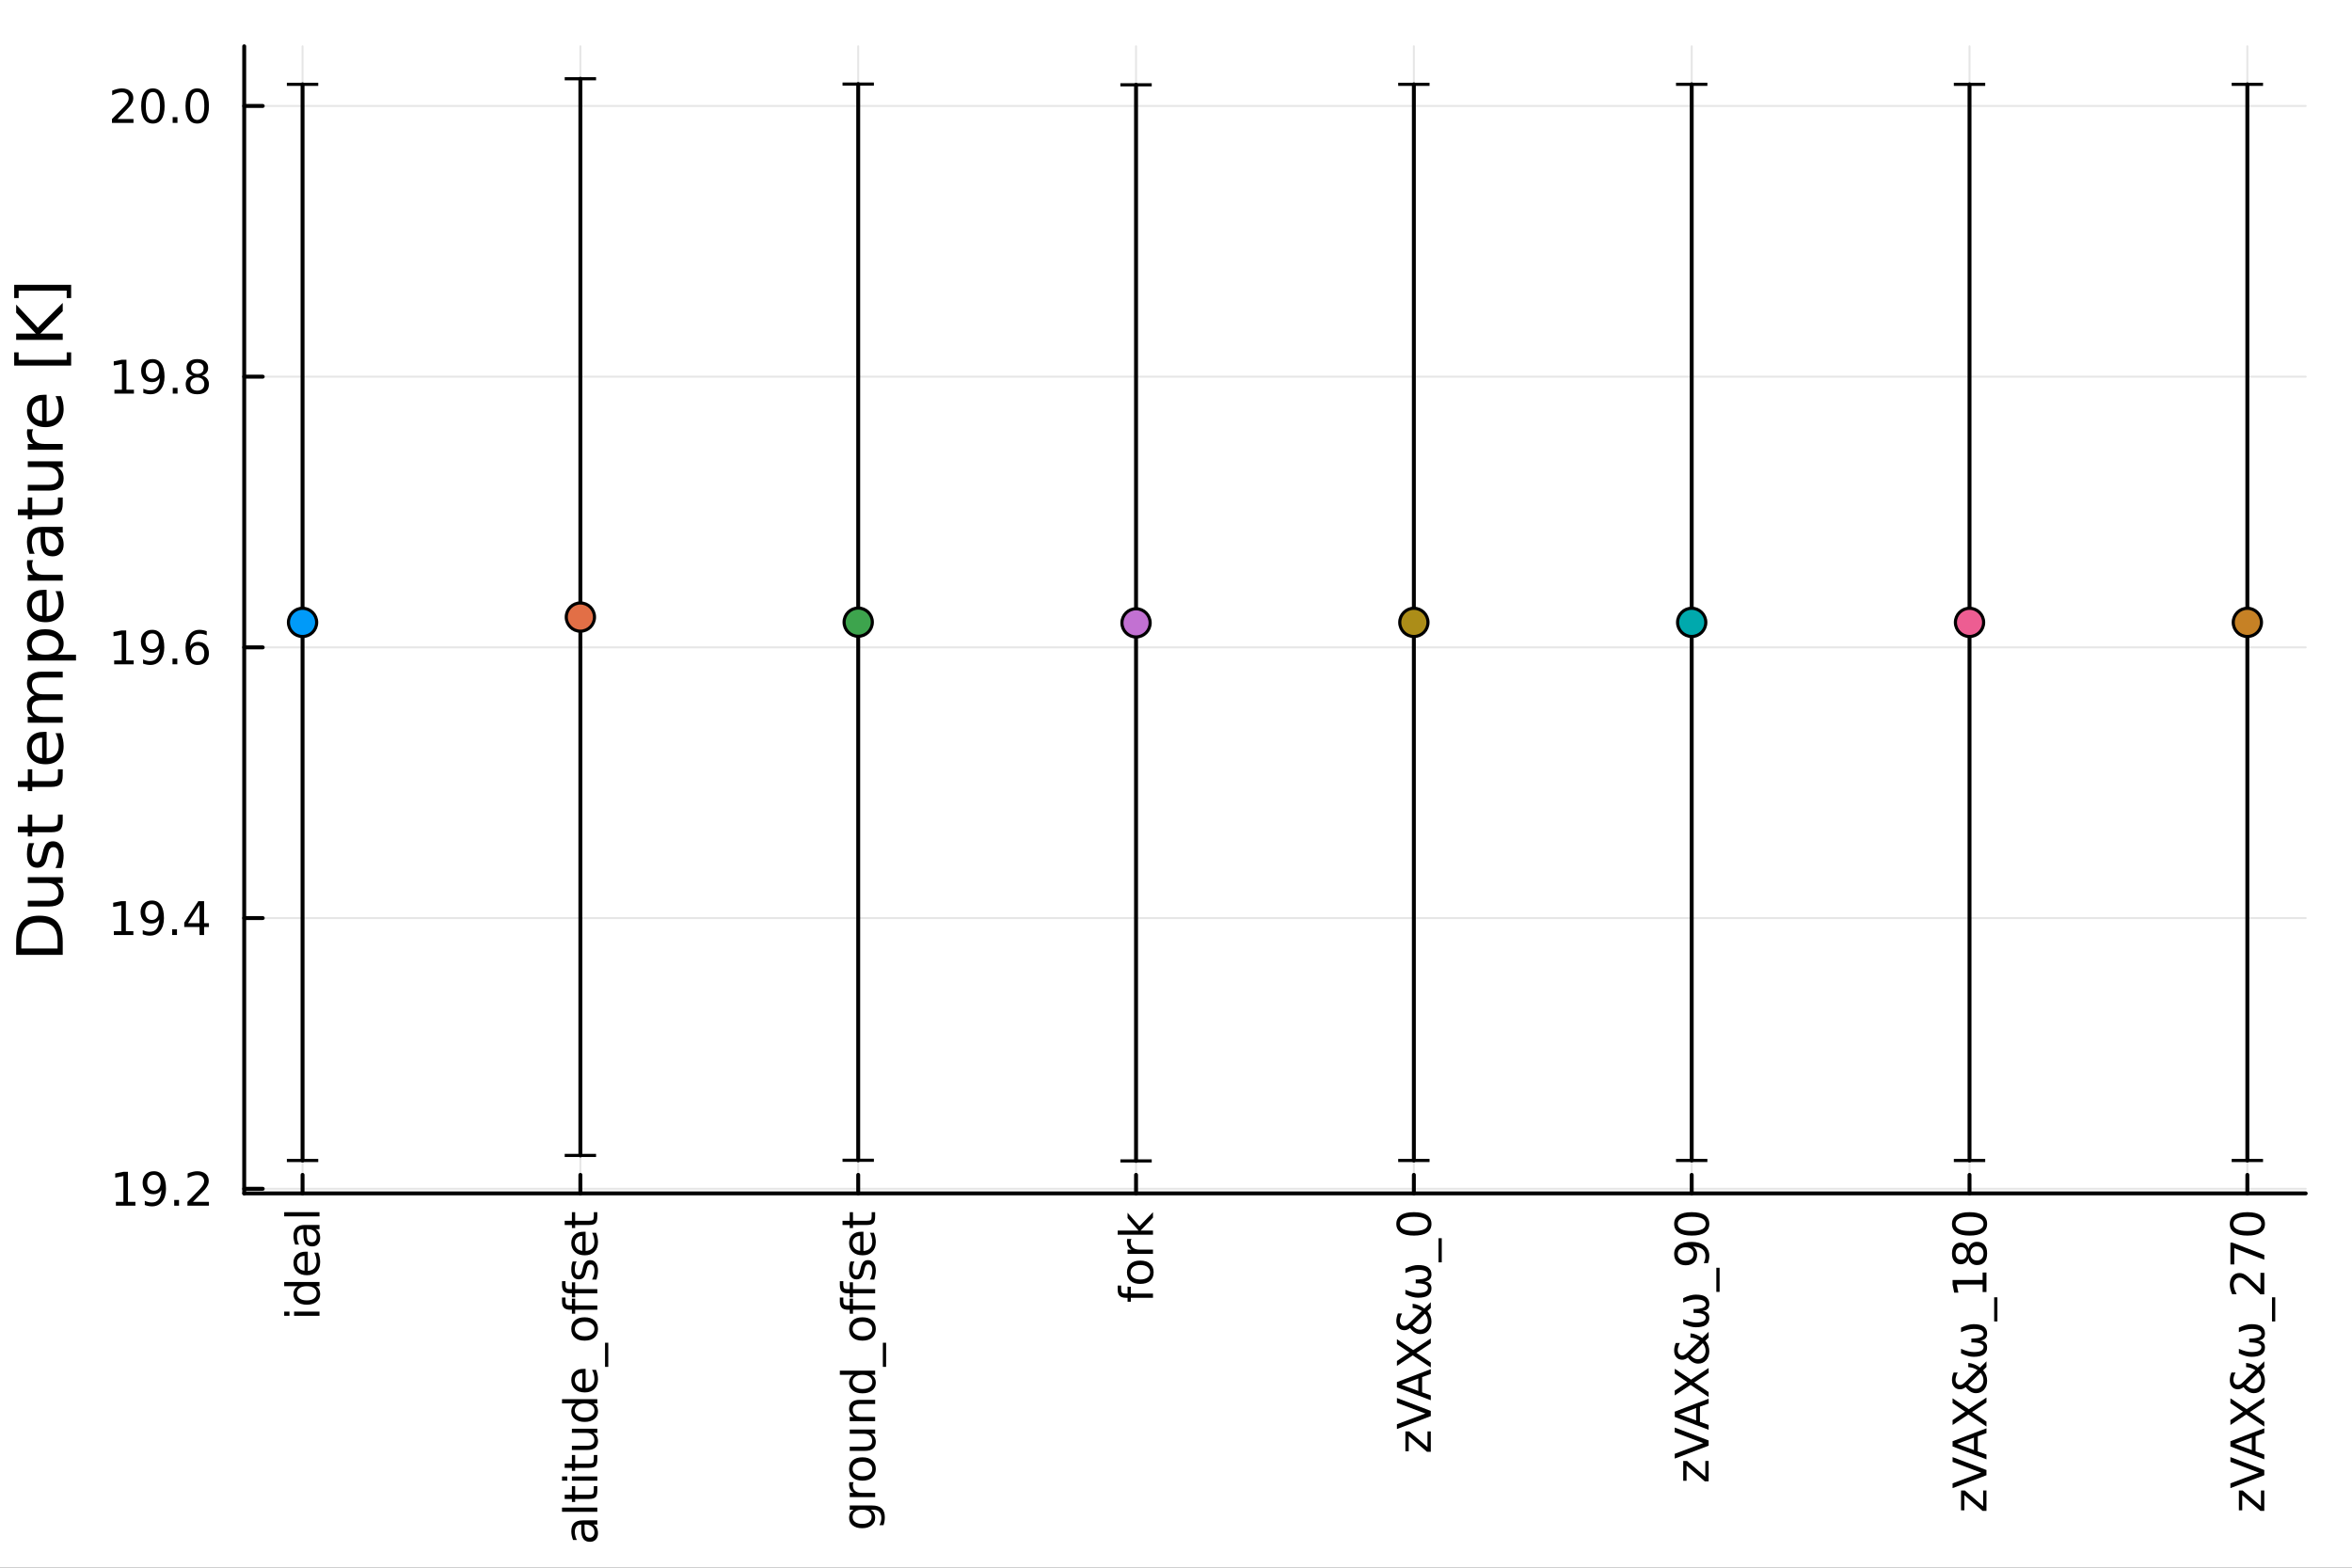 <?xml version="1.0" encoding="utf-8"?>
<svg xmlns="http://www.w3.org/2000/svg" xmlns:xlink="http://www.w3.org/1999/xlink" width="600" height="400" viewBox="0 0 2400 1600">
<rect x="0" y="0" width="2400" height="1600" fill="#333333" stroke="none"/>
<defs>
  <clipPath id="clip960">
    <rect x="0" y="0" width="2400" height="1600"/>
  </clipPath>
</defs>
<path clip-path="url(#clip960)" d="
M0 1600 L2400 1600 L2400 0 L0 0  Z
  " fill="#ffffff" fill-rule="evenodd" fill-opacity="1"/>
<defs>
  <clipPath id="clip961">
    <rect x="480" y="0" width="1681" height="1600"/>
  </clipPath>
</defs>
<path clip-path="url(#clip960)" d="
M249.195 1217.98 L2352.76 1217.98 L2352.76 47.244 L249.195 47.244  Z
  " fill="#ffffff" fill-rule="evenodd" fill-opacity="1"/>
<defs>
  <clipPath id="clip962">
    <rect x="249" y="47" width="2105" height="1172"/>
  </clipPath>
</defs>
<polyline clip-path="url(#clip962)" style="stroke:#000000; stroke-linecap:round; stroke-linejoin:round; stroke-width:2; stroke-opacity:0.1; fill:none" points="
  308.73,1217.98 308.73,47.244 
  "/>
<polyline clip-path="url(#clip962)" style="stroke:#000000; stroke-linecap:round; stroke-linejoin:round; stroke-width:2; stroke-opacity:0.1; fill:none" points="
  592.228,1217.98 592.228,47.244 
  "/>
<polyline clip-path="url(#clip962)" style="stroke:#000000; stroke-linecap:round; stroke-linejoin:round; stroke-width:2; stroke-opacity:0.1; fill:none" points="
  875.727,1217.98 875.727,47.244 
  "/>
<polyline clip-path="url(#clip962)" style="stroke:#000000; stroke-linecap:round; stroke-linejoin:round; stroke-width:2; stroke-opacity:0.1; fill:none" points="
  1159.23,1217.98 1159.23,47.244 
  "/>
<polyline clip-path="url(#clip962)" style="stroke:#000000; stroke-linecap:round; stroke-linejoin:round; stroke-width:2; stroke-opacity:0.1; fill:none" points="
  1442.72,1217.98 1442.72,47.244 
  "/>
<polyline clip-path="url(#clip962)" style="stroke:#000000; stroke-linecap:round; stroke-linejoin:round; stroke-width:2; stroke-opacity:0.1; fill:none" points="
  1726.22,1217.98 1726.22,47.244 
  "/>
<polyline clip-path="url(#clip962)" style="stroke:#000000; stroke-linecap:round; stroke-linejoin:round; stroke-width:2; stroke-opacity:0.1; fill:none" points="
  2009.72,1217.98 2009.72,47.244 
  "/>
<polyline clip-path="url(#clip962)" style="stroke:#000000; stroke-linecap:round; stroke-linejoin:round; stroke-width:2; stroke-opacity:0.1; fill:none" points="
  2293.22,1217.98 2293.22,47.244 
  "/>
<polyline clip-path="url(#clip960)" style="stroke:#000000; stroke-linecap:round; stroke-linejoin:round; stroke-width:4; stroke-opacity:1; fill:none" points="
  249.195,1217.98 2352.76,1217.98 
  "/>
<polyline clip-path="url(#clip960)" style="stroke:#000000; stroke-linecap:round; stroke-linejoin:round; stroke-width:4; stroke-opacity:1; fill:none" points="
  308.73,1217.98 308.73,1199.08 
  "/>
<polyline clip-path="url(#clip960)" style="stroke:#000000; stroke-linecap:round; stroke-linejoin:round; stroke-width:4; stroke-opacity:1; fill:none" points="
  592.228,1217.98 592.228,1199.08 
  "/>
<polyline clip-path="url(#clip960)" style="stroke:#000000; stroke-linecap:round; stroke-linejoin:round; stroke-width:4; stroke-opacity:1; fill:none" points="
  875.727,1217.98 875.727,1199.08 
  "/>
<polyline clip-path="url(#clip960)" style="stroke:#000000; stroke-linecap:round; stroke-linejoin:round; stroke-width:4; stroke-opacity:1; fill:none" points="
  1159.23,1217.98 1159.23,1199.08 
  "/>
<polyline clip-path="url(#clip960)" style="stroke:#000000; stroke-linecap:round; stroke-linejoin:round; stroke-width:4; stroke-opacity:1; fill:none" points="
  1442.72,1217.98 1442.72,1199.08 
  "/>
<polyline clip-path="url(#clip960)" style="stroke:#000000; stroke-linecap:round; stroke-linejoin:round; stroke-width:4; stroke-opacity:1; fill:none" points="
  1726.22,1217.98 1726.22,1199.08 
  "/>
<polyline clip-path="url(#clip960)" style="stroke:#000000; stroke-linecap:round; stroke-linejoin:round; stroke-width:4; stroke-opacity:1; fill:none" points="
  2009.72,1217.98 2009.72,1199.08 
  "/>
<polyline clip-path="url(#clip960)" style="stroke:#000000; stroke-linecap:round; stroke-linejoin:round; stroke-width:4; stroke-opacity:1; fill:none" points="
  2293.22,1217.98 2293.22,1199.08 
  "/>
<path clip-path="url(#clip960)" d="M300.084 1342.92 L300.084 1338.66 L326.01 1338.66 L326.01 1342.92 L300.084 1342.92 M289.991 1342.92 L289.991 1338.66 L295.385 1338.66 L295.385 1342.92 L289.991 1342.92 Z" fill="#000000" fill-rule="evenodd" fill-opacity="1" /><path clip-path="url(#clip960)" d="M304.019 1312.69 L289.991 1312.69 L289.991 1308.43 L326.01 1308.43 L326.01 1312.69 L322.121 1312.69 Q324.435 1314.03 325.57 1316.09 Q326.681 1318.13 326.681 1321 Q326.681 1325.7 322.931 1328.66 Q319.181 1331.6 313.07 1331.6 Q306.959 1331.6 303.209 1328.66 Q299.459 1325.7 299.459 1321 Q299.459 1318.13 300.593 1316.09 Q301.704 1314.03 304.019 1312.69 M313.07 1327.2 Q317.769 1327.2 320.454 1325.28 Q323.116 1323.34 323.116 1319.96 Q323.116 1316.58 320.454 1314.63 Q317.769 1312.69 313.07 1312.69 Q308.371 1312.69 305.709 1314.63 Q303.024 1316.58 303.024 1319.96 Q303.024 1323.34 305.709 1325.28 Q308.371 1327.2 313.07 1327.2 Z" fill="#000000" fill-rule="evenodd" fill-opacity="1" /><path clip-path="url(#clip960)" d="M311.982 1277.48 L314.065 1277.48 L314.065 1297.06 Q318.463 1296.78 320.778 1294.42 Q323.07 1292.04 323.07 1287.8 Q323.07 1285.35 322.468 1283.06 Q321.866 1280.74 320.662 1278.47 L324.69 1278.47 Q325.662 1280.77 326.172 1283.17 Q326.681 1285.58 326.681 1288.06 Q326.681 1294.26 323.07 1297.9 Q319.459 1301.51 313.301 1301.51 Q306.936 1301.51 303.209 1298.08 Q299.459 1294.63 299.459 1288.8 Q299.459 1283.57 302.838 1280.54 Q306.195 1277.48 311.982 1277.48 M310.732 1281.74 Q307.237 1281.79 305.153 1283.71 Q303.07 1285.6 303.07 1288.75 Q303.07 1292.32 305.084 1294.47 Q307.098 1296.6 310.755 1296.92 L310.732 1281.74 Z" fill="#000000" fill-rule="evenodd" fill-opacity="1" /><path clip-path="url(#clip960)" d="M312.977 1258.71 Q312.977 1263.87 314.158 1265.86 Q315.338 1267.85 318.186 1267.85 Q320.454 1267.85 321.797 1266.37 Q323.116 1264.86 323.116 1262.29 Q323.116 1258.75 320.616 1256.62 Q318.093 1254.47 313.926 1254.47 L312.977 1254.47 L312.977 1258.71 M311.218 1250.21 L326.01 1250.21 L326.01 1254.47 L322.074 1254.47 Q324.435 1255.93 325.57 1258.1 Q326.681 1260.28 326.681 1263.43 Q326.681 1267.41 324.459 1269.77 Q322.213 1272.11 318.463 1272.11 Q314.088 1272.11 311.866 1269.19 Q309.644 1266.25 309.644 1260.44 L309.644 1254.47 L309.227 1254.47 Q306.287 1254.47 304.69 1256.41 Q303.07 1258.34 303.07 1261.83 Q303.07 1264.05 303.602 1266.16 Q304.135 1268.27 305.199 1270.21 L301.264 1270.21 Q300.362 1267.87 299.922 1265.67 Q299.459 1263.47 299.459 1261.39 Q299.459 1255.77 302.375 1252.99 Q305.292 1250.21 311.218 1250.21 Z" fill="#000000" fill-rule="evenodd" fill-opacity="1" /><path clip-path="url(#clip960)" d="M289.991 1241.44 L289.991 1237.18 L326.01 1237.18 L326.01 1241.44 L289.991 1241.44 Z" fill="#000000" fill-rule="evenodd" fill-opacity="1" /><path clip-path="url(#clip960)" d="M596.476 1560.21 Q596.476 1565.37 597.657 1567.36 Q598.837 1569.35 601.684 1569.35 Q603.953 1569.35 605.295 1567.87 Q606.615 1566.37 606.615 1563.8 Q606.615 1560.26 604.115 1558.13 Q601.592 1555.97 597.425 1555.97 L596.476 1555.97 L596.476 1560.21 M594.717 1551.71 L609.508 1551.71 L609.508 1555.97 L605.573 1555.97 Q607.934 1557.43 609.069 1559.61 Q610.18 1561.78 610.18 1564.93 Q610.18 1568.91 607.957 1571.27 Q605.712 1573.61 601.962 1573.61 Q597.587 1573.61 595.365 1570.7 Q593.143 1567.76 593.143 1561.95 L593.143 1555.97 L592.726 1555.97 Q589.786 1555.97 588.189 1557.92 Q586.569 1559.84 586.569 1563.33 Q586.569 1565.56 587.101 1567.66 Q587.633 1569.77 588.698 1571.71 L584.763 1571.71 Q583.86 1569.38 583.421 1567.18 Q582.958 1564.98 582.958 1562.89 Q582.958 1557.27 585.874 1554.49 Q588.791 1551.71 594.717 1551.71 Z" fill="#000000" fill-rule="evenodd" fill-opacity="1" /><path clip-path="url(#clip960)" d="M573.49 1542.94 L573.49 1538.68 L609.508 1538.68 L609.508 1542.94 L573.49 1542.94 Z" fill="#000000" fill-rule="evenodd" fill-opacity="1" /><path clip-path="url(#clip960)" d="M576.222 1525.56 L583.583 1525.56 L583.583 1516.78 L586.893 1516.78 L586.893 1525.56 L600.967 1525.56 Q604.138 1525.56 605.041 1524.7 Q605.944 1523.82 605.944 1521.16 L605.944 1516.78 L609.508 1516.78 L609.508 1521.16 Q609.508 1526.09 607.68 1527.96 Q605.828 1529.84 600.967 1529.84 L586.893 1529.84 L586.893 1532.96 L583.583 1532.96 L583.583 1529.84 L576.222 1529.84 L576.222 1525.56 Z" fill="#000000" fill-rule="evenodd" fill-opacity="1" /><path clip-path="url(#clip960)" d="M583.583 1511.18 L583.583 1506.92 L609.508 1506.92 L609.508 1511.18 L583.583 1511.18 M573.49 1511.18 L573.49 1506.92 L578.884 1506.92 L578.884 1511.18 L573.49 1511.18 Z" fill="#000000" fill-rule="evenodd" fill-opacity="1" /><path clip-path="url(#clip960)" d="M576.222 1493.8 L583.583 1493.8 L583.583 1485.02 L586.893 1485.02 L586.893 1493.8 L600.967 1493.8 Q604.138 1493.8 605.041 1492.94 Q605.944 1492.06 605.944 1489.4 L605.944 1485.02 L609.508 1485.02 L609.508 1489.4 Q609.508 1494.33 607.68 1496.21 Q605.828 1498.08 600.967 1498.08 L586.893 1498.08 L586.893 1501.21 L583.583 1501.21 L583.583 1498.08 L576.222 1498.08 L576.222 1493.8 Z" fill="#000000" fill-rule="evenodd" fill-opacity="1" /><path clip-path="url(#clip960)" d="M599.277 1479.86 L583.583 1479.86 L583.583 1475.6 L599.115 1475.6 Q602.795 1475.6 604.647 1474.17 Q606.476 1472.73 606.476 1469.86 Q606.476 1466.41 604.277 1464.42 Q602.078 1462.41 598.282 1462.41 L583.583 1462.41 L583.583 1458.15 L609.508 1458.15 L609.508 1462.41 L605.527 1462.41 Q607.888 1463.96 609.045 1466.02 Q610.18 1468.06 610.18 1470.77 Q610.18 1475.23 607.402 1477.55 Q604.624 1479.86 599.277 1479.86 M582.958 1469.15 L582.958 1469.15 Z" fill="#000000" fill-rule="evenodd" fill-opacity="1" /><path clip-path="url(#clip960)" d="M587.518 1432.32 L573.49 1432.32 L573.49 1428.06 L609.508 1428.06 L609.508 1432.32 L605.619 1432.32 Q607.934 1433.66 609.069 1435.72 Q610.18 1437.76 610.18 1440.63 Q610.18 1445.33 606.43 1448.29 Q602.68 1451.23 596.569 1451.23 Q590.458 1451.23 586.708 1448.29 Q582.958 1445.33 582.958 1440.63 Q582.958 1437.76 584.092 1435.72 Q585.203 1433.66 587.518 1432.32 M596.569 1446.83 Q601.268 1446.83 603.953 1444.91 Q606.615 1442.96 606.615 1439.59 Q606.615 1436.21 603.953 1434.26 Q601.268 1432.32 596.569 1432.32 Q591.87 1432.32 589.208 1434.26 Q586.522 1436.21 586.522 1439.59 Q586.522 1442.96 589.208 1444.91 Q591.87 1446.83 596.569 1446.83 Z" fill="#000000" fill-rule="evenodd" fill-opacity="1" /><path clip-path="url(#clip960)" d="M595.481 1397.11 L597.564 1397.11 L597.564 1416.69 Q601.962 1416.41 604.277 1414.05 Q606.569 1411.67 606.569 1407.43 Q606.569 1404.98 605.967 1402.69 Q605.365 1400.37 604.161 1398.1 L608.189 1398.1 Q609.161 1400.4 609.67 1402.8 Q610.18 1405.21 610.18 1407.69 Q610.18 1413.89 606.569 1417.53 Q602.957 1421.14 596.8 1421.14 Q590.434 1421.14 586.708 1417.71 Q582.958 1414.26 582.958 1408.43 Q582.958 1403.2 586.337 1400.16 Q589.694 1397.11 595.481 1397.11 M594.231 1401.37 Q590.735 1401.41 588.652 1403.34 Q586.569 1405.23 586.569 1408.38 Q586.569 1411.95 588.583 1414.1 Q590.596 1416.23 594.254 1416.55 L594.231 1401.37 Z" fill="#000000" fill-rule="evenodd" fill-opacity="1" /><path clip-path="url(#clip960)" d="M617.379 1370.42 L620.689 1370.42 L620.689 1395.05 L617.379 1395.05 L617.379 1370.42 Z" fill="#000000" fill-rule="evenodd" fill-opacity="1" /><path clip-path="url(#clip960)" d="M586.569 1356.37 Q586.569 1359.79 589.254 1361.78 Q591.916 1363.78 596.569 1363.78 Q601.221 1363.78 603.907 1361.81 Q606.569 1359.82 606.569 1356.37 Q606.569 1352.97 603.883 1350.97 Q601.198 1348.98 596.569 1348.98 Q591.962 1348.98 589.277 1350.97 Q586.569 1352.97 586.569 1356.37 M582.958 1356.37 Q582.958 1350.81 586.569 1347.64 Q590.18 1344.47 596.569 1344.47 Q602.934 1344.47 606.569 1347.64 Q610.18 1350.81 610.18 1356.37 Q610.18 1361.95 606.569 1365.12 Q602.934 1368.27 596.569 1368.27 Q590.18 1368.27 586.569 1365.12 Q582.958 1361.95 582.958 1356.37 Z" fill="#000000" fill-rule="evenodd" fill-opacity="1" /><path clip-path="url(#clip960)" d="M573.49 1324.28 L577.032 1324.28 L577.032 1328.36 Q577.032 1330.65 577.958 1331.55 Q578.884 1332.43 581.291 1332.43 L583.583 1332.43 L583.583 1325.42 L586.893 1325.42 L586.893 1332.43 L609.508 1332.43 L609.508 1336.72 L586.893 1336.72 L586.893 1340.79 L583.583 1340.79 L583.583 1336.72 L581.777 1336.72 Q577.448 1336.72 575.481 1334.7 Q573.49 1332.69 573.49 1328.31 L573.49 1324.28 Z" fill="#000000" fill-rule="evenodd" fill-opacity="1" /><path clip-path="url(#clip960)" d="M573.49 1307.6 L577.032 1307.6 L577.032 1311.67 Q577.032 1313.96 577.958 1314.86 Q578.884 1315.74 581.291 1315.74 L583.583 1315.74 L583.583 1308.73 L586.893 1308.73 L586.893 1315.74 L609.508 1315.74 L609.508 1320.03 L586.893 1320.03 L586.893 1324.1 L583.583 1324.1 L583.583 1320.03 L581.777 1320.03 Q577.448 1320.03 575.481 1318.01 Q573.49 1316 573.49 1311.62 L573.49 1307.6 Z" fill="#000000" fill-rule="evenodd" fill-opacity="1" /><path clip-path="url(#clip960)" d="M584.346 1287.5 L588.374 1287.5 Q587.448 1289.31 586.985 1291.25 Q586.522 1293.2 586.522 1295.28 Q586.522 1298.45 587.495 1300.05 Q588.467 1301.62 590.411 1301.62 Q591.893 1301.62 592.749 1300.49 Q593.583 1299.35 594.346 1295.93 L594.67 1294.47 Q595.643 1289.93 597.425 1288.04 Q599.184 1286.11 602.356 1286.11 Q605.967 1286.11 608.073 1288.98 Q610.18 1291.83 610.18 1296.83 Q610.18 1298.91 609.763 1301.18 Q609.369 1303.43 608.559 1305.93 L604.161 1305.93 Q605.388 1303.57 606.013 1301.28 Q606.615 1298.98 606.615 1296.74 Q606.615 1293.73 605.596 1292.11 Q604.555 1290.49 602.68 1290.49 Q600.944 1290.49 600.018 1291.67 Q599.092 1292.83 598.235 1296.78 L597.888 1298.27 Q597.055 1302.22 595.342 1303.98 Q593.606 1305.74 590.596 1305.74 Q586.939 1305.74 584.948 1303.15 Q582.958 1300.56 582.958 1295.79 Q582.958 1293.43 583.305 1291.35 Q583.652 1289.26 584.346 1287.5 Z" fill="#000000" fill-rule="evenodd" fill-opacity="1" /><path clip-path="url(#clip960)" d="M595.481 1257.16 L597.564 1257.16 L597.564 1276.74 Q601.962 1276.46 604.277 1274.1 Q606.569 1271.72 606.569 1267.48 Q606.569 1265.03 605.967 1262.73 Q605.365 1260.42 604.161 1258.15 L608.189 1258.15 Q609.161 1260.44 609.67 1262.85 Q610.18 1265.26 610.18 1267.73 Q610.18 1273.94 606.569 1277.57 Q602.957 1281.18 596.8 1281.18 Q590.434 1281.18 586.708 1277.76 Q582.958 1274.31 582.958 1268.47 Q582.958 1263.24 586.337 1260.21 Q589.694 1257.16 595.481 1257.16 M594.231 1261.41 Q590.735 1261.46 588.652 1263.38 Q586.569 1265.28 586.569 1268.43 Q586.569 1271.99 588.583 1274.15 Q590.596 1276.28 594.254 1276.6 L594.231 1261.41 Z" fill="#000000" fill-rule="evenodd" fill-opacity="1" /><path clip-path="url(#clip960)" d="M576.222 1245.95 L583.583 1245.95 L583.583 1237.18 L586.893 1237.18 L586.893 1245.95 L600.967 1245.95 Q604.138 1245.95 605.041 1245.1 Q605.944 1244.22 605.944 1241.55 L605.944 1237.18 L609.508 1237.18 L609.508 1241.55 Q609.508 1246.48 607.68 1248.36 Q605.828 1250.23 600.967 1250.23 L586.893 1250.23 L586.893 1253.36 L583.583 1253.36 L583.583 1250.23 L576.222 1250.23 L576.222 1245.95 Z" fill="#000000" fill-rule="evenodd" fill-opacity="1" /><path clip-path="url(#clip960)" d="M879.743 1540.79 Q875.114 1540.79 872.567 1542.71 Q870.021 1544.61 870.021 1548.06 Q870.021 1551.48 872.567 1553.4 Q875.114 1555.3 879.743 1555.3 Q884.35 1555.3 886.896 1553.4 Q889.442 1551.48 889.442 1548.06 Q889.442 1544.61 886.896 1542.71 Q884.35 1540.79 879.743 1540.79 M889.79 1536.53 Q896.41 1536.53 899.627 1539.47 Q902.868 1542.41 902.868 1548.47 Q902.868 1550.72 902.521 1552.71 Q902.197 1554.7 901.502 1556.58 L897.359 1556.58 Q898.378 1554.7 898.864 1552.87 Q899.35 1551.04 899.35 1549.14 Q899.35 1544.95 897.151 1542.87 Q894.975 1540.79 890.553 1540.79 L888.447 1540.79 Q890.739 1542.11 891.873 1544.17 Q893.007 1546.23 893.007 1549.1 Q893.007 1553.87 889.373 1556.78 Q885.739 1559.7 879.743 1559.7 Q873.725 1559.7 870.091 1556.78 Q866.456 1553.87 866.456 1549.1 Q866.456 1546.23 867.591 1544.17 Q868.725 1542.11 871.017 1540.79 L867.081 1540.79 L867.081 1536.53 L889.79 1536.53 Z" fill="#000000" fill-rule="evenodd" fill-opacity="1" /><path clip-path="url(#clip960)" d="M871.063 1512.73 Q870.646 1513.45 870.461 1514.31 Q870.253 1515.14 870.253 1516.16 Q870.253 1519.77 872.614 1521.71 Q874.952 1523.64 879.35 1523.64 L893.007 1523.64 L893.007 1527.92 L867.081 1527.92 L867.081 1523.64 L871.109 1523.64 Q868.748 1522.29 867.614 1520.14 Q866.456 1517.99 866.456 1514.91 Q866.456 1514.47 866.526 1513.94 Q866.572 1513.4 866.688 1512.76 L871.063 1512.73 Z" fill="#000000" fill-rule="evenodd" fill-opacity="1" /><path clip-path="url(#clip960)" d="M870.067 1499.26 Q870.067 1502.69 872.753 1504.68 Q875.415 1506.67 880.067 1506.67 Q884.72 1506.67 887.405 1504.7 Q890.067 1502.71 890.067 1499.26 Q890.067 1495.86 887.382 1493.87 Q884.697 1491.88 880.067 1491.88 Q875.461 1491.88 872.776 1493.87 Q870.067 1495.86 870.067 1499.26 M866.456 1499.26 Q866.456 1493.71 870.067 1490.53 Q873.679 1487.36 880.067 1487.36 Q886.433 1487.36 890.067 1490.53 Q893.678 1493.71 893.678 1499.26 Q893.678 1504.84 890.067 1508.01 Q886.433 1511.16 880.067 1511.16 Q873.679 1511.16 870.067 1508.01 Q866.456 1504.84 866.456 1499.26 Z" fill="#000000" fill-rule="evenodd" fill-opacity="1" /><path clip-path="url(#clip960)" d="M882.776 1480.74 L867.081 1480.74 L867.081 1476.48 L882.614 1476.48 Q886.294 1476.48 888.146 1475.05 Q889.975 1473.61 889.975 1470.74 Q889.975 1467.29 887.776 1465.3 Q885.577 1463.29 881.78 1463.29 L867.081 1463.29 L867.081 1459.03 L893.007 1459.03 L893.007 1463.29 L889.026 1463.29 Q891.387 1464.84 892.544 1466.9 Q893.678 1468.94 893.678 1471.65 Q893.678 1476.11 890.901 1478.43 Q888.123 1480.74 882.776 1480.74 M866.456 1470.02 L866.456 1470.02 Z" fill="#000000" fill-rule="evenodd" fill-opacity="1" /><path clip-path="url(#clip960)" d="M877.359 1428.71 L893.007 1428.71 L893.007 1432.96 L877.498 1432.96 Q873.817 1432.96 871.989 1434.4 Q870.16 1435.84 870.16 1438.71 Q870.16 1442.15 872.359 1444.15 Q874.558 1446.14 878.354 1446.14 L893.007 1446.14 L893.007 1450.42 L867.081 1450.42 L867.081 1446.14 L871.109 1446.14 Q868.771 1444.61 867.614 1442.55 Q866.456 1440.46 866.456 1437.76 Q866.456 1433.29 869.234 1431 Q871.989 1428.71 877.359 1428.71 Z" fill="#000000" fill-rule="evenodd" fill-opacity="1" /><path clip-path="url(#clip960)" d="M871.017 1403.15 L856.989 1403.15 L856.989 1398.89 L893.007 1398.89 L893.007 1403.15 L889.118 1403.15 Q891.433 1404.49 892.567 1406.55 Q893.678 1408.59 893.678 1411.46 Q893.678 1416.16 889.928 1419.12 Q886.178 1422.06 880.067 1422.06 Q873.956 1422.06 870.206 1419.12 Q866.456 1416.16 866.456 1411.46 Q866.456 1408.59 867.591 1406.55 Q868.702 1404.49 871.017 1403.15 M880.067 1417.66 Q884.766 1417.66 887.452 1415.74 Q890.114 1413.8 890.114 1410.42 Q890.114 1407.04 887.452 1405.09 Q884.766 1403.15 880.067 1403.15 Q875.368 1403.15 872.706 1405.09 Q870.021 1407.04 870.021 1410.42 Q870.021 1413.8 872.706 1415.74 Q875.368 1417.66 880.067 1417.66 Z" fill="#000000" fill-rule="evenodd" fill-opacity="1" /><path clip-path="url(#clip960)" d="M900.877 1370.42 L904.188 1370.42 L904.188 1395.05 L900.877 1395.05 L900.877 1370.42 Z" fill="#000000" fill-rule="evenodd" fill-opacity="1" /><path clip-path="url(#clip960)" d="M870.067 1356.37 Q870.067 1359.79 872.753 1361.78 Q875.415 1363.78 880.067 1363.78 Q884.72 1363.78 887.405 1361.81 Q890.067 1359.82 890.067 1356.37 Q890.067 1352.97 887.382 1350.97 Q884.697 1348.98 880.067 1348.98 Q875.461 1348.98 872.776 1350.97 Q870.067 1352.97 870.067 1356.37 M866.456 1356.37 Q866.456 1350.81 870.067 1347.64 Q873.679 1344.47 880.067 1344.47 Q886.433 1344.47 890.067 1347.64 Q893.678 1350.81 893.678 1356.37 Q893.678 1361.95 890.067 1365.12 Q886.433 1368.27 880.067 1368.27 Q873.679 1368.27 870.067 1365.12 Q866.456 1361.95 866.456 1356.37 Z" fill="#000000" fill-rule="evenodd" fill-opacity="1" /><path clip-path="url(#clip960)" d="M856.989 1324.28 L860.53 1324.28 L860.53 1328.36 Q860.53 1330.65 861.456 1331.55 Q862.382 1332.43 864.79 1332.43 L867.081 1332.43 L867.081 1325.42 L870.392 1325.42 L870.392 1332.43 L893.007 1332.43 L893.007 1336.72 L870.392 1336.72 L870.392 1340.79 L867.081 1340.79 L867.081 1336.72 L865.276 1336.72 Q860.947 1336.72 858.98 1334.7 Q856.989 1332.69 856.989 1328.31 L856.989 1324.28 Z" fill="#000000" fill-rule="evenodd" fill-opacity="1" /><path clip-path="url(#clip960)" d="M856.989 1307.6 L860.53 1307.6 L860.53 1311.67 Q860.53 1313.96 861.456 1314.86 Q862.382 1315.74 864.79 1315.74 L867.081 1315.74 L867.081 1308.73 L870.392 1308.73 L870.392 1315.74 L893.007 1315.74 L893.007 1320.03 L870.392 1320.03 L870.392 1324.1 L867.081 1324.1 L867.081 1320.03 L865.276 1320.03 Q860.947 1320.03 858.98 1318.01 Q856.989 1316 856.989 1311.62 L856.989 1307.6 Z" fill="#000000" fill-rule="evenodd" fill-opacity="1" /><path clip-path="url(#clip960)" d="M867.845 1287.5 L871.873 1287.5 Q870.947 1289.31 870.484 1291.25 Q870.021 1293.2 870.021 1295.28 Q870.021 1298.45 870.993 1300.05 Q871.966 1301.62 873.91 1301.62 Q875.392 1301.62 876.248 1300.49 Q877.081 1299.35 877.845 1295.93 L878.169 1294.47 Q879.141 1289.93 880.924 1288.04 Q882.683 1286.11 885.854 1286.11 Q889.466 1286.11 891.572 1288.98 Q893.678 1291.83 893.678 1296.83 Q893.678 1298.91 893.262 1301.18 Q892.868 1303.43 892.058 1305.93 L887.66 1305.93 Q888.887 1303.57 889.512 1301.28 Q890.114 1298.98 890.114 1296.74 Q890.114 1293.73 889.095 1292.11 Q888.053 1290.49 886.178 1290.49 Q884.442 1290.49 883.516 1291.67 Q882.591 1292.83 881.734 1296.78 L881.387 1298.27 Q880.554 1302.22 878.841 1303.98 Q877.104 1305.74 874.095 1305.74 Q870.438 1305.74 868.447 1303.15 Q866.456 1300.56 866.456 1295.79 Q866.456 1293.43 866.804 1291.35 Q867.151 1289.26 867.845 1287.5 Z" fill="#000000" fill-rule="evenodd" fill-opacity="1" /><path clip-path="url(#clip960)" d="M878.979 1257.16 L881.063 1257.16 L881.063 1276.74 Q885.461 1276.46 887.776 1274.1 Q890.067 1271.72 890.067 1267.48 Q890.067 1265.03 889.466 1262.73 Q888.864 1260.42 887.66 1258.15 L891.688 1258.15 Q892.66 1260.44 893.169 1262.85 Q893.678 1265.26 893.678 1267.73 Q893.678 1273.94 890.067 1277.57 Q886.456 1281.18 880.299 1281.18 Q873.933 1281.18 870.206 1277.76 Q866.456 1274.31 866.456 1268.47 Q866.456 1263.24 869.836 1260.21 Q873.192 1257.16 878.979 1257.16 M877.729 1261.41 Q874.234 1261.46 872.151 1263.38 Q870.067 1265.28 870.067 1268.43 Q870.067 1271.99 872.081 1274.15 Q874.095 1276.28 877.753 1276.6 L877.729 1261.41 Z" fill="#000000" fill-rule="evenodd" fill-opacity="1" /><path clip-path="url(#clip960)" d="M859.72 1245.95 L867.081 1245.95 L867.081 1237.18 L870.392 1237.18 L870.392 1245.95 L884.466 1245.95 Q887.637 1245.95 888.54 1245.1 Q889.442 1244.22 889.442 1241.55 L889.442 1237.18 L893.007 1237.18 L893.007 1241.55 Q893.007 1246.48 891.178 1248.36 Q889.327 1250.23 884.466 1250.23 L870.392 1250.23 L870.392 1253.36 L867.081 1253.36 L867.081 1250.23 L859.72 1250.23 L859.72 1245.95 Z" fill="#000000" fill-rule="evenodd" fill-opacity="1" /><path clip-path="url(#clip960)" d="M1140.49 1312.09 L1144.03 1312.09 L1144.03 1316.16 Q1144.03 1318.45 1144.96 1319.35 Q1145.88 1320.23 1148.29 1320.23 L1150.58 1320.23 L1150.58 1313.22 L1153.89 1313.22 L1153.89 1320.23 L1176.51 1320.23 L1176.51 1324.52 L1153.89 1324.52 L1153.89 1328.59 L1150.58 1328.59 L1150.58 1324.52 L1148.77 1324.52 Q1144.45 1324.52 1142.48 1322.5 Q1140.49 1320.49 1140.49 1316.11 L1140.49 1312.09 Z" fill="#000000" fill-rule="evenodd" fill-opacity="1" /><path clip-path="url(#clip960)" d="M1153.57 1298.47 Q1153.57 1301.9 1156.25 1303.89 Q1158.91 1305.88 1163.57 1305.88 Q1168.22 1305.88 1170.9 1303.91 Q1173.57 1301.92 1173.57 1298.47 Q1173.57 1295.07 1170.88 1293.08 Q1168.2 1291.09 1163.57 1291.09 Q1158.96 1291.09 1156.27 1293.08 Q1153.57 1295.07 1153.57 1298.47 M1149.96 1298.47 Q1149.96 1292.92 1153.57 1289.75 Q1157.18 1286.58 1163.57 1286.58 Q1169.93 1286.58 1173.57 1289.75 Q1177.18 1292.92 1177.18 1298.47 Q1177.18 1304.05 1173.57 1307.22 Q1169.93 1310.37 1163.57 1310.37 Q1157.18 1310.37 1153.57 1307.22 Q1149.96 1304.05 1149.96 1298.47 Z" fill="#000000" fill-rule="evenodd" fill-opacity="1" /><path clip-path="url(#clip960)" d="M1154.56 1264.49 Q1154.14 1265.21 1153.96 1266.07 Q1153.75 1266.9 1153.75 1267.92 Q1153.75 1271.53 1156.11 1273.47 Q1158.45 1275.4 1162.85 1275.4 L1176.51 1275.4 L1176.51 1279.68 L1150.58 1279.68 L1150.58 1275.4 L1154.61 1275.4 Q1152.25 1274.05 1151.11 1271.9 Q1149.96 1269.75 1149.96 1266.67 Q1149.96 1266.23 1150.02 1265.7 Q1150.07 1265.16 1150.19 1264.52 L1154.56 1264.49 Z" fill="#000000" fill-rule="evenodd" fill-opacity="1" /><path clip-path="url(#clip960)" d="M1140.49 1260.19 L1140.49 1255.91 L1161.76 1255.91 L1150.58 1243.2 L1150.58 1237.76 L1162.71 1251.51 L1176.51 1237.18 L1176.51 1242.73 L1163.84 1255.91 L1176.51 1255.91 L1176.51 1260.19 L1140.49 1260.19 Z" fill="#000000" fill-rule="evenodd" fill-opacity="1" /><path clip-path="url(#clip960)" d="M1434.08 1481.14 L1434.08 1460.9 L1437.97 1460.9 L1456.6 1476.92 L1456.6 1460.9 L1460 1460.9 L1460 1481.71 L1456.12 1481.71 L1437.48 1465.7 L1437.48 1481.14 L1434.08 1481.14 Z" fill="#000000" fill-rule="evenodd" fill-opacity="1" /><path clip-path="url(#clip960)" d="M1460 1445.3 L1425.44 1458.5 L1425.44 1453.61 L1454.54 1442.66 L1425.44 1431.69 L1425.44 1426.83 L1460 1440 L1460 1445.3 Z" fill="#000000" fill-rule="evenodd" fill-opacity="1" /><path clip-path="url(#clip960)" d="M1430.05 1413.27 L1447.25 1419.61 L1447.25 1406.9 L1430.05 1413.27 M1425.44 1415.9 L1425.44 1410.6 L1460 1397.43 L1460 1402.29 L1451.14 1405.44 L1451.14 1421.02 L1460 1424.17 L1460 1429.1 L1425.44 1415.9 Z" fill="#000000" fill-rule="evenodd" fill-opacity="1" /><path clip-path="url(#clip960)" d="M1425.44 1394.05 L1425.44 1389.03 L1438.29 1380.44 L1425.44 1371.81 L1425.44 1366.78 L1442.04 1377.9 L1460 1366.04 L1460 1371.07 L1445.31 1380.79 L1460 1390.58 L1460 1395.63 L1441.56 1383.29 L1425.44 1394.05 Z" fill="#000000" fill-rule="evenodd" fill-opacity="1" /><path clip-path="url(#clip960)" d="M1441.42 1353.03 Q1443.29 1355.14 1445.17 1356.14 Q1447.02 1357.11 1449.06 1357.11 Q1452.44 1357.11 1454.68 1354.66 Q1456.93 1352.2 1456.93 1348.5 Q1456.93 1346.3 1456.21 1344.38 Q1455.47 1342.46 1453.99 1340.77 L1441.42 1353.03 M1438.82 1349.77 L1450.86 1338.01 Q1448.8 1336.65 1446.46 1335.88 Q1444.1 1335.12 1441.46 1334.98 L1441.46 1330.67 Q1444.52 1330.95 1447.5 1332.16 Q1450.49 1333.36 1453.41 1335.51 L1460 1329.05 L1460 1334.89 L1456.6 1338.2 Q1458.66 1340.6 1459.68 1343.24 Q1460.68 1345.88 1460.68 1348.91 Q1460.68 1354.49 1457.5 1358.03 Q1454.31 1361.58 1449.33 1361.58 Q1446.37 1361.58 1443.78 1360.03 Q1441.16 1358.47 1438.87 1355.37 Q1437.41 1356.48 1435.98 1357.06 Q1434.52 1357.64 1433.13 1357.64 Q1429.38 1357.64 1427.11 1355.07 Q1424.82 1352.5 1424.82 1348.24 Q1424.82 1346.32 1425.24 1344.42 Q1425.65 1342.5 1426.49 1340.53 L1430.7 1340.53 Q1429.61 1342.55 1429.06 1344.38 Q1428.48 1346.21 1428.48 1347.78 Q1428.48 1350.21 1429.77 1351.74 Q1431.05 1353.24 1433.08 1353.24 Q1434.26 1353.24 1435.47 1352.57 Q1436.65 1351.88 1438.82 1349.77 Z" fill="#000000" fill-rule="evenodd" fill-opacity="1" /><path clip-path="url(#clip960)" d="M1460.68 1314.86 Q1460.68 1324.47 1446.93 1324.47 Q1441.49 1324.47 1434.08 1320.88 L1434.08 1316.3 Q1441.49 1319.61 1447.04 1319.61 Q1457.06 1319.61 1457.06 1314.47 Q1457.06 1309.77 1444.61 1309.77 L1444.61 1305.84 Q1457.06 1305.84 1457.06 1301.14 Q1457.06 1296 1447.04 1296 Q1441.49 1296 1434.08 1299.31 L1434.08 1294.72 Q1441.49 1291.14 1446.93 1291.14 Q1460.68 1291.14 1460.68 1300.74 Q1460.68 1307.04 1453.75 1307.8 Q1460.68 1308.75 1460.68 1314.86 Z" fill="#000000" fill-rule="evenodd" fill-opacity="1" /><path clip-path="url(#clip960)" d="M1467.88 1263.73 L1471.19 1263.73 L1471.19 1288.36 L1467.88 1288.36 L1467.88 1263.73 Z" fill="#000000" fill-rule="evenodd" fill-opacity="1" /><path clip-path="url(#clip960)" d="M1428.52 1249.12 Q1428.52 1252.73 1432.09 1254.56 Q1435.63 1256.37 1442.76 1256.37 Q1449.87 1256.37 1453.43 1254.56 Q1456.97 1252.73 1456.97 1249.12 Q1456.97 1245.49 1453.43 1243.68 Q1449.87 1241.85 1442.76 1241.85 Q1435.63 1241.85 1432.09 1243.68 Q1428.52 1245.49 1428.52 1249.12 M1424.82 1249.12 Q1424.82 1243.31 1429.43 1240.26 Q1434.01 1237.18 1442.76 1237.18 Q1451.49 1237.18 1456.09 1240.26 Q1460.68 1243.31 1460.68 1249.12 Q1460.68 1254.93 1456.09 1258.01 Q1451.49 1261.07 1442.76 1261.07 Q1434.01 1261.07 1429.43 1258.01 Q1424.82 1254.93 1424.82 1249.12 Z" fill="#000000" fill-rule="evenodd" fill-opacity="1" /><path clip-path="url(#clip960)" d="M1717.58 1511.3 L1717.58 1491.07 L1721.47 1491.07 L1740.1 1507.08 L1740.1 1491.07 L1743.5 1491.07 L1743.5 1511.88 L1739.61 1511.88 L1720.98 1495.86 L1720.98 1511.3 L1717.58 1511.3 Z" fill="#000000" fill-rule="evenodd" fill-opacity="1" /><path clip-path="url(#clip960)" d="M1743.5 1475.46 L1708.94 1488.66 L1708.94 1483.77 L1738.04 1472.83 L1708.94 1461.85 L1708.94 1456.99 L1743.5 1470.16 L1743.5 1475.46 Z" fill="#000000" fill-rule="evenodd" fill-opacity="1" /><path clip-path="url(#clip960)" d="M1713.55 1443.43 L1730.75 1449.77 L1730.75 1437.06 L1713.55 1443.43 M1708.94 1446.07 L1708.94 1440.77 L1743.5 1427.59 L1743.5 1432.46 L1734.64 1435.6 L1734.64 1451.18 L1743.5 1454.33 L1743.5 1459.26 L1708.94 1446.07 Z" fill="#000000" fill-rule="evenodd" fill-opacity="1" /><path clip-path="url(#clip960)" d="M1708.94 1424.21 L1708.94 1419.19 L1721.79 1410.6 L1708.94 1401.97 L1708.94 1396.95 L1725.54 1408.06 L1743.5 1396.21 L1743.5 1401.23 L1728.8 1410.95 L1743.5 1420.74 L1743.5 1425.79 L1725.05 1413.45 L1708.94 1424.21 Z" fill="#000000" fill-rule="evenodd" fill-opacity="1" /><path clip-path="url(#clip960)" d="M1724.92 1383.2 Q1726.79 1385.3 1728.67 1386.3 Q1730.52 1387.27 1732.55 1387.27 Q1735.93 1387.27 1738.18 1384.82 Q1740.42 1382.36 1740.42 1378.66 Q1740.42 1376.46 1739.71 1374.54 Q1738.97 1372.62 1737.49 1370.93 L1724.92 1383.2 M1722.32 1379.93 L1734.36 1368.17 Q1732.3 1366.81 1729.96 1366.04 Q1727.6 1365.28 1724.96 1365.14 L1724.96 1360.84 Q1728.02 1361.11 1731 1362.32 Q1733.99 1363.52 1736.91 1365.67 L1743.5 1359.22 L1743.5 1365.05 L1740.1 1368.36 Q1742.16 1370.77 1743.18 1373.4 Q1744.17 1376.04 1744.17 1379.08 Q1744.17 1384.65 1741 1388.2 Q1737.81 1391.74 1732.83 1391.74 Q1729.87 1391.74 1727.28 1390.19 Q1724.66 1388.64 1722.37 1385.53 Q1720.91 1386.65 1719.48 1387.22 Q1718.02 1387.8 1716.63 1387.8 Q1712.88 1387.8 1710.61 1385.23 Q1708.32 1382.66 1708.32 1378.4 Q1708.32 1376.48 1708.74 1374.59 Q1709.15 1372.66 1709.99 1370.7 L1714.2 1370.7 Q1713.11 1372.71 1712.55 1374.54 Q1711.98 1376.37 1711.98 1377.94 Q1711.98 1380.37 1713.27 1381.9 Q1714.55 1383.4 1716.58 1383.4 Q1717.76 1383.4 1718.97 1382.73 Q1720.15 1382.04 1722.32 1379.93 Z" fill="#000000" fill-rule="evenodd" fill-opacity="1" /><path clip-path="url(#clip960)" d="M1744.17 1345.03 Q1744.17 1354.63 1730.42 1354.63 Q1724.99 1354.63 1717.58 1351.04 L1717.58 1346.46 Q1724.99 1349.77 1730.54 1349.77 Q1740.56 1349.77 1740.56 1344.63 Q1740.56 1339.93 1728.11 1339.93 L1728.11 1336 Q1740.56 1336 1740.56 1331.3 Q1740.56 1326.16 1730.54 1326.16 Q1724.99 1326.16 1717.58 1329.47 L1717.58 1324.89 Q1724.99 1321.3 1730.42 1321.3 Q1744.17 1321.3 1744.17 1330.91 Q1744.17 1337.2 1737.25 1337.97 Q1744.17 1338.91 1744.17 1345.03 Z" fill="#000000" fill-rule="evenodd" fill-opacity="1" /><path clip-path="url(#clip960)" d="M1751.37 1293.89 L1754.68 1293.89 L1754.68 1318.52 L1751.37 1318.52 L1751.37 1293.89 Z" fill="#000000" fill-rule="evenodd" fill-opacity="1" /><path clip-path="url(#clip960)" d="M1742.79 1289.15 L1738.53 1289.15 Q1739.36 1287.39 1739.8 1285.58 Q1740.24 1283.78 1740.24 1282.04 Q1740.24 1277.41 1737.14 1274.98 Q1734.01 1272.53 1727.67 1272.18 Q1729.66 1273.52 1730.73 1275.58 Q1731.79 1277.64 1731.79 1280.14 Q1731.79 1285.33 1728.67 1288.36 Q1725.52 1291.37 1720.08 1291.37 Q1714.75 1291.37 1711.54 1288.22 Q1708.32 1285.07 1708.32 1279.84 Q1708.32 1273.85 1712.93 1270.7 Q1717.51 1267.53 1726.26 1267.53 Q1734.43 1267.53 1739.31 1271.41 Q1744.17 1275.28 1744.17 1281.83 Q1744.17 1283.59 1743.83 1285.4 Q1743.48 1287.2 1742.79 1289.15 M1728.13 1279.84 Q1728.13 1276.69 1725.98 1274.86 Q1723.83 1273.01 1720.08 1273.01 Q1716.35 1273.01 1714.2 1274.86 Q1712.02 1276.69 1712.02 1279.84 Q1712.02 1282.99 1714.2 1284.84 Q1716.35 1286.67 1720.08 1286.67 Q1723.83 1286.67 1725.98 1284.84 Q1728.13 1282.99 1728.13 1279.84 Z" fill="#000000" fill-rule="evenodd" fill-opacity="1" /><path clip-path="url(#clip960)" d="M1712.02 1249.12 Q1712.02 1252.73 1715.59 1254.56 Q1719.13 1256.37 1726.26 1256.37 Q1733.36 1256.37 1736.93 1254.56 Q1740.47 1252.73 1740.47 1249.12 Q1740.47 1245.49 1736.93 1243.68 Q1733.36 1241.85 1726.26 1241.85 Q1719.13 1241.85 1715.59 1243.68 Q1712.02 1245.49 1712.02 1249.12 M1708.32 1249.12 Q1708.32 1243.31 1712.93 1240.26 Q1717.51 1237.18 1726.26 1237.18 Q1734.99 1237.18 1739.59 1240.26 Q1744.17 1243.31 1744.17 1249.12 Q1744.17 1254.93 1739.59 1258.01 Q1734.99 1261.07 1726.26 1261.07 Q1717.51 1261.07 1712.93 1258.01 Q1708.32 1254.93 1708.32 1249.12 Z" fill="#000000" fill-rule="evenodd" fill-opacity="1" /><path clip-path="url(#clip960)" d="M2001.08 1541.46 L2001.08 1521.23 L2004.97 1521.23 L2023.6 1537.25 L2023.6 1521.23 L2027 1521.23 L2027 1542.04 L2023.11 1542.04 L2004.48 1526.02 L2004.48 1541.46 L2001.08 1541.46 Z" fill="#000000" fill-rule="evenodd" fill-opacity="1" /><path clip-path="url(#clip960)" d="M2027 1505.63 L1992.44 1518.82 L1992.44 1513.94 L2021.54 1502.99 L1992.44 1492.02 L1992.44 1487.15 L2027 1500.33 L2027 1505.63 Z" fill="#000000" fill-rule="evenodd" fill-opacity="1" /><path clip-path="url(#clip960)" d="M1997.05 1473.59 L2014.25 1479.93 L2014.25 1467.22 L1997.05 1473.59 M1992.44 1476.23 L1992.44 1470.93 L2027 1457.76 L2027 1462.62 L2018.14 1465.77 L2018.14 1481.34 L2027 1484.49 L2027 1489.42 L1992.44 1476.23 Z" fill="#000000" fill-rule="evenodd" fill-opacity="1" /><path clip-path="url(#clip960)" d="M1992.44 1454.38 L1992.44 1449.35 L2005.29 1440.77 L1992.44 1432.13 L1992.44 1427.11 L2009.04 1438.22 L2027 1426.37 L2027 1431.39 L2012.3 1441.11 L2027 1450.9 L2027 1455.95 L2008.55 1443.61 L1992.44 1454.38 Z" fill="#000000" fill-rule="evenodd" fill-opacity="1" /><path clip-path="url(#clip960)" d="M2008.41 1413.36 Q2010.29 1415.46 2012.16 1416.46 Q2014.02 1417.43 2016.05 1417.43 Q2019.43 1417.43 2021.68 1414.98 Q2023.92 1412.53 2023.92 1408.82 Q2023.92 1406.62 2023.21 1404.7 Q2022.47 1402.78 2020.98 1401.09 L2008.41 1413.36 M2005.82 1410.09 L2017.86 1398.34 Q2015.8 1396.97 2013.46 1396.21 Q2011.1 1395.44 2008.46 1395.3 L2008.46 1391 Q2011.52 1391.28 2014.5 1392.48 Q2017.49 1393.68 2020.41 1395.84 L2027 1389.38 L2027 1395.21 L2023.6 1398.52 Q2025.66 1400.93 2026.68 1403.57 Q2027.67 1406.21 2027.67 1409.24 Q2027.67 1414.82 2024.5 1418.36 Q2021.31 1421.9 2016.33 1421.9 Q2013.37 1421.9 2010.78 1420.35 Q2008.16 1418.8 2005.87 1415.7 Q2004.41 1416.81 2002.97 1417.39 Q2001.52 1417.96 2000.13 1417.96 Q1996.38 1417.96 1994.11 1415.4 Q1991.82 1412.83 1991.82 1408.57 Q1991.82 1406.65 1992.23 1404.75 Q1992.65 1402.83 1993.48 1400.86 L1997.7 1400.86 Q1996.61 1402.87 1996.05 1404.7 Q1995.47 1406.53 1995.47 1408.1 Q1995.47 1410.53 1996.77 1412.06 Q1998.04 1413.57 2000.08 1413.57 Q2001.26 1413.57 2002.47 1412.9 Q2003.65 1412.2 2005.82 1410.09 Z" fill="#000000" fill-rule="evenodd" fill-opacity="1" /><path clip-path="url(#clip960)" d="M2027.67 1375.19 Q2027.67 1384.79 2013.92 1384.79 Q2008.48 1384.79 2001.08 1381.21 L2001.08 1376.62 Q2008.48 1379.93 2014.04 1379.93 Q2024.06 1379.93 2024.06 1374.79 Q2024.06 1370.09 2011.61 1370.09 L2011.61 1366.16 Q2024.06 1366.16 2024.06 1361.46 Q2024.06 1356.32 2014.04 1356.32 Q2008.48 1356.32 2001.08 1359.63 L2001.08 1355.05 Q2008.48 1351.46 2013.92 1351.46 Q2027.67 1351.46 2027.67 1361.07 Q2027.67 1367.36 2020.75 1368.13 Q2027.67 1369.08 2027.67 1375.19 Z" fill="#000000" fill-rule="evenodd" fill-opacity="1" /><path clip-path="url(#clip960)" d="M2034.87 1324.05 L2038.18 1324.05 L2038.18 1348.68 L2034.87 1348.68 L2034.87 1324.05 Z" fill="#000000" fill-rule="evenodd" fill-opacity="1" /><path clip-path="url(#clip960)" d="M2023.07 1318.64 L2023.07 1311 L1996.7 1311 L1998.37 1319.31 L1994.11 1319.31 L1992.44 1311.04 L1992.44 1306.37 L2023.07 1306.37 L2023.07 1298.73 L2027 1298.73 L2027 1318.64 L2023.07 1318.64 Z" fill="#000000" fill-rule="evenodd" fill-opacity="1" /><path clip-path="url(#clip960)" d="M2010.59 1279.29 Q2010.59 1282.62 2012.37 1284.54 Q2014.16 1286.44 2017.28 1286.44 Q2020.41 1286.44 2022.19 1284.54 Q2023.97 1282.62 2023.97 1279.29 Q2023.97 1275.95 2022.19 1274.03 Q2020.38 1272.11 2017.28 1272.11 Q2014.16 1272.11 2012.37 1274.03 Q2010.59 1275.93 2010.59 1279.29 M2008.6 1283.96 Q2007.86 1286.97 2005.8 1288.66 Q2003.74 1290.33 2000.78 1290.33 Q1996.63 1290.33 1994.22 1287.39 Q1991.82 1284.42 1991.82 1279.29 Q1991.82 1274.12 1994.22 1271.18 Q1996.63 1268.24 2000.78 1268.24 Q2003.74 1268.24 2005.8 1269.93 Q2007.86 1271.6 2008.6 1274.59 Q2009.39 1271.21 2011.68 1269.33 Q2013.97 1267.43 2017.28 1267.43 Q2022.3 1267.43 2024.99 1270.51 Q2027.67 1273.57 2027.67 1279.29 Q2027.67 1285 2024.99 1288.08 Q2022.3 1291.14 2017.28 1291.14 Q2013.97 1291.14 2011.68 1289.24 Q2009.39 1287.34 2008.6 1283.96 M2001.22 1285.67 Q2003.9 1285.67 2005.41 1284.01 Q2006.91 1282.32 2006.91 1279.29 Q2006.91 1276.28 2005.41 1274.59 Q2003.9 1272.87 2001.22 1272.87 Q1998.53 1272.87 1997.03 1274.59 Q1995.52 1276.28 1995.52 1279.29 Q1995.52 1282.32 1997.03 1284.01 Q1998.53 1285.67 2001.22 1285.67 Z" fill="#000000" fill-rule="evenodd" fill-opacity="1" /><path clip-path="url(#clip960)" d="M1995.52 1249.12 Q1995.52 1252.73 1999.09 1254.56 Q2002.63 1256.37 2009.76 1256.37 Q2016.86 1256.37 2020.43 1254.56 Q2023.97 1252.73 2023.97 1249.12 Q2023.97 1245.49 2020.43 1243.68 Q2016.86 1241.85 2009.76 1241.85 Q2002.63 1241.85 1999.09 1243.68 Q1995.52 1245.49 1995.52 1249.12 M1991.82 1249.12 Q1991.82 1243.31 1996.42 1240.26 Q2001.01 1237.18 2009.76 1237.18 Q2018.48 1237.18 2023.09 1240.26 Q2027.67 1243.31 2027.67 1249.12 Q2027.67 1254.93 2023.09 1258.01 Q2018.48 1261.07 2009.76 1261.07 Q2001.01 1261.07 1996.42 1258.01 Q1991.82 1254.93 1991.82 1249.12 Z" fill="#000000" fill-rule="evenodd" fill-opacity="1" /><path clip-path="url(#clip960)" d="M2284.58 1541.46 L2284.58 1521.23 L2288.46 1521.23 L2307.1 1537.25 L2307.1 1521.23 L2310.5 1521.23 L2310.5 1542.04 L2306.61 1542.04 L2287.98 1526.02 L2287.98 1541.46 L2284.58 1541.46 Z" fill="#000000" fill-rule="evenodd" fill-opacity="1" /><path clip-path="url(#clip960)" d="M2310.5 1505.63 L2275.94 1518.82 L2275.94 1513.94 L2305.04 1502.99 L2275.94 1492.02 L2275.94 1487.15 L2310.5 1500.33 L2310.5 1505.63 Z" fill="#000000" fill-rule="evenodd" fill-opacity="1" /><path clip-path="url(#clip960)" d="M2280.55 1473.59 L2297.75 1479.93 L2297.75 1467.22 L2280.55 1473.59 M2275.94 1476.23 L2275.94 1470.93 L2310.5 1457.76 L2310.5 1462.62 L2301.64 1465.77 L2301.64 1481.34 L2310.5 1484.49 L2310.5 1489.42 L2275.94 1476.23 Z" fill="#000000" fill-rule="evenodd" fill-opacity="1" /><path clip-path="url(#clip960)" d="M2275.94 1454.38 L2275.94 1449.35 L2288.79 1440.77 L2275.94 1432.13 L2275.94 1427.11 L2292.54 1438.22 L2310.5 1426.37 L2310.5 1431.39 L2295.8 1441.11 L2310.5 1450.9 L2310.5 1455.95 L2292.05 1443.61 L2275.94 1454.38 Z" fill="#000000" fill-rule="evenodd" fill-opacity="1" /><path clip-path="url(#clip960)" d="M2291.91 1413.36 Q2293.79 1415.46 2295.66 1416.46 Q2297.52 1417.43 2299.55 1417.43 Q2302.93 1417.43 2305.18 1414.98 Q2307.42 1412.53 2307.42 1408.82 Q2307.42 1406.62 2306.7 1404.7 Q2305.96 1402.78 2304.48 1401.09 L2291.91 1413.36 M2289.32 1410.09 L2301.36 1398.34 Q2299.3 1396.97 2296.96 1396.21 Q2294.6 1395.44 2291.96 1395.3 L2291.96 1391 Q2295.02 1391.28 2298 1392.48 Q2300.99 1393.68 2303.9 1395.84 L2310.5 1389.38 L2310.5 1395.21 L2307.1 1398.52 Q2309.16 1400.93 2310.18 1403.57 Q2311.17 1406.21 2311.17 1409.24 Q2311.17 1414.82 2308 1418.36 Q2304.81 1421.9 2299.83 1421.9 Q2296.87 1421.9 2294.27 1420.35 Q2291.66 1418.8 2289.37 1415.7 Q2287.91 1416.81 2286.47 1417.39 Q2285.02 1417.96 2283.63 1417.96 Q2279.88 1417.96 2277.61 1415.4 Q2275.32 1412.83 2275.32 1408.57 Q2275.32 1406.65 2275.73 1404.75 Q2276.15 1402.83 2276.98 1400.86 L2281.2 1400.86 Q2280.11 1402.87 2279.55 1404.7 Q2278.97 1406.53 2278.97 1408.1 Q2278.97 1410.53 2280.27 1412.06 Q2281.54 1413.57 2283.58 1413.57 Q2284.76 1413.57 2285.96 1412.9 Q2287.14 1412.2 2289.32 1410.09 Z" fill="#000000" fill-rule="evenodd" fill-opacity="1" /><path clip-path="url(#clip960)" d="M2311.17 1375.19 Q2311.17 1384.79 2297.42 1384.79 Q2291.98 1384.79 2284.58 1381.21 L2284.58 1376.62 Q2291.98 1379.93 2297.54 1379.93 Q2307.56 1379.93 2307.56 1374.79 Q2307.56 1370.09 2295.11 1370.09 L2295.11 1366.16 Q2307.56 1366.16 2307.56 1361.46 Q2307.56 1356.32 2297.54 1356.32 Q2291.98 1356.32 2284.58 1359.63 L2284.58 1355.05 Q2291.98 1351.46 2297.42 1351.46 Q2311.17 1351.46 2311.17 1361.07 Q2311.17 1367.36 2304.25 1368.13 Q2311.17 1369.08 2311.17 1375.19 Z" fill="#000000" fill-rule="evenodd" fill-opacity="1" /><path clip-path="url(#clip960)" d="M2318.37 1324.05 L2321.68 1324.05 L2321.68 1348.68 L2318.37 1348.68 L2318.37 1324.05 Z" fill="#000000" fill-rule="evenodd" fill-opacity="1" /><path clip-path="url(#clip960)" d="M2306.57 1315.42 L2306.57 1299.1 L2310.5 1299.1 L2310.5 1321.04 L2306.57 1321.04 Q2303.81 1318.38 2299.18 1313.8 Q2294.53 1309.19 2293.19 1308.01 Q2290.66 1305.77 2288.93 1304.89 Q2287.17 1303.98 2285.48 1303.98 Q2282.72 1303.98 2280.99 1305.93 Q2279.25 1307.85 2279.25 1310.95 Q2279.25 1313.15 2280.02 1315.6 Q2280.78 1318.03 2282.33 1320.81 L2277.61 1320.81 Q2276.47 1317.99 2275.89 1315.53 Q2275.32 1313.08 2275.32 1311.04 Q2275.32 1305.67 2278 1302.48 Q2280.69 1299.28 2285.18 1299.28 Q2287.31 1299.28 2289.23 1300.1 Q2291.13 1300.88 2293.72 1302.99 Q2294.39 1303.57 2297.61 1306.67 Q2300.8 1309.77 2306.57 1315.42 Z" fill="#000000" fill-rule="evenodd" fill-opacity="1" /><path clip-path="url(#clip960)" d="M2275.94 1290.47 L2275.94 1268.24 L2277.93 1268.24 L2310.5 1280.79 L2310.5 1285.67 L2279.88 1273.87 L2279.88 1290.47 L2275.94 1290.47 Z" fill="#000000" fill-rule="evenodd" fill-opacity="1" /><path clip-path="url(#clip960)" d="M2279.02 1249.12 Q2279.02 1252.73 2282.58 1254.56 Q2286.13 1256.37 2293.26 1256.37 Q2300.36 1256.37 2303.93 1254.56 Q2307.47 1252.73 2307.47 1249.12 Q2307.47 1245.49 2303.93 1243.68 Q2300.36 1241.85 2293.26 1241.85 Q2286.13 1241.85 2282.58 1243.68 Q2279.02 1245.49 2279.02 1249.12 M2275.32 1249.12 Q2275.32 1243.31 2279.92 1240.26 Q2284.51 1237.18 2293.26 1237.18 Q2301.98 1237.18 2306.59 1240.26 Q2311.17 1243.31 2311.17 1249.12 Q2311.17 1254.93 2306.59 1258.01 Q2301.98 1261.07 2293.26 1261.07 Q2284.51 1261.07 2279.92 1258.01 Q2275.32 1254.93 2275.32 1249.12 Z" fill="#000000" fill-rule="evenodd" fill-opacity="1" /><polyline clip-path="url(#clip962)" style="stroke:#000000; stroke-linecap:round; stroke-linejoin:round; stroke-width:2; stroke-opacity:0.1; fill:none" points="
  249.195,1213.28 2352.76,1213.28 
  "/>
<polyline clip-path="url(#clip962)" style="stroke:#000000; stroke-linecap:round; stroke-linejoin:round; stroke-width:2; stroke-opacity:0.1; fill:none" points="
  249.195,936.993 2352.76,936.993 
  "/>
<polyline clip-path="url(#clip962)" style="stroke:#000000; stroke-linecap:round; stroke-linejoin:round; stroke-width:2; stroke-opacity:0.1; fill:none" points="
  249.195,660.71 2352.76,660.71 
  "/>
<polyline clip-path="url(#clip962)" style="stroke:#000000; stroke-linecap:round; stroke-linejoin:round; stroke-width:2; stroke-opacity:0.1; fill:none" points="
  249.195,384.427 2352.76,384.427 
  "/>
<polyline clip-path="url(#clip962)" style="stroke:#000000; stroke-linecap:round; stroke-linejoin:round; stroke-width:2; stroke-opacity:0.1; fill:none" points="
  249.195,108.144 2352.76,108.144 
  "/>
<polyline clip-path="url(#clip960)" style="stroke:#000000; stroke-linecap:round; stroke-linejoin:round; stroke-width:4; stroke-opacity:1; fill:none" points="
  249.195,1217.98 249.195,47.244 
  "/>
<polyline clip-path="url(#clip960)" style="stroke:#000000; stroke-linecap:round; stroke-linejoin:round; stroke-width:4; stroke-opacity:1; fill:none" points="
  249.195,1213.28 268.092,1213.28 
  "/>
<polyline clip-path="url(#clip960)" style="stroke:#000000; stroke-linecap:round; stroke-linejoin:round; stroke-width:4; stroke-opacity:1; fill:none" points="
  249.195,936.993 268.092,936.993 
  "/>
<polyline clip-path="url(#clip960)" style="stroke:#000000; stroke-linecap:round; stroke-linejoin:round; stroke-width:4; stroke-opacity:1; fill:none" points="
  249.195,660.71 268.092,660.71 
  "/>
<polyline clip-path="url(#clip960)" style="stroke:#000000; stroke-linecap:round; stroke-linejoin:round; stroke-width:4; stroke-opacity:1; fill:none" points="
  249.195,384.427 268.092,384.427 
  "/>
<polyline clip-path="url(#clip960)" style="stroke:#000000; stroke-linecap:round; stroke-linejoin:round; stroke-width:4; stroke-opacity:1; fill:none" points="
  249.195,108.144 268.092,108.144 
  "/>
<path clip-path="url(#clip960)" d="M118.265 1226.62 L125.904 1226.62 L125.904 1200.26 L117.593 1201.92 L117.593 1197.66 L125.857 1196 L130.533 1196 L130.533 1226.62 L138.172 1226.62 L138.172 1230.56 L118.265 1230.56 L118.265 1226.62 Z" fill="#000000" fill-rule="evenodd" fill-opacity="1" /><path clip-path="url(#clip960)" d="M147.755 1229.84 L147.755 1225.58 Q149.515 1226.41 151.32 1226.85 Q153.126 1227.29 154.862 1227.29 Q159.491 1227.29 161.922 1224.19 Q164.376 1221.07 164.723 1214.72 Q163.38 1216.71 161.32 1217.78 Q159.26 1218.84 156.76 1218.84 Q151.575 1218.84 148.542 1215.72 Q145.533 1212.57 145.533 1207.13 Q145.533 1201.81 148.681 1198.59 Q151.829 1195.37 157.061 1195.37 Q163.056 1195.37 166.204 1199.98 Q169.376 1204.56 169.376 1213.31 Q169.376 1221.48 165.487 1226.37 Q161.621 1231.23 155.07 1231.23 Q153.311 1231.23 151.505 1230.88 Q149.7 1230.53 147.755 1229.84 M157.061 1215.19 Q160.209 1215.19 162.038 1213.03 Q163.89 1210.88 163.89 1207.13 Q163.89 1203.4 162.038 1201.25 Q160.209 1199.07 157.061 1199.07 Q153.913 1199.07 152.061 1201.25 Q150.232 1203.4 150.232 1207.13 Q150.232 1210.88 152.061 1213.03 Q153.913 1215.19 157.061 1215.19 Z" fill="#000000" fill-rule="evenodd" fill-opacity="1" /><path clip-path="url(#clip960)" d="M177.778 1224.68 L182.663 1224.68 L182.663 1230.56 L177.778 1230.56 L177.778 1224.68 Z" fill="#000000" fill-rule="evenodd" fill-opacity="1" /><path clip-path="url(#clip960)" d="M196.875 1226.62 L213.195 1226.62 L213.195 1230.56 L191.25 1230.56 L191.25 1226.62 Q193.913 1223.87 198.496 1219.24 Q203.102 1214.58 204.283 1213.24 Q206.528 1210.72 207.408 1208.98 Q208.311 1207.22 208.311 1205.53 Q208.311 1202.78 206.366 1201.04 Q204.445 1199.31 201.343 1199.31 Q199.144 1199.31 196.69 1200.07 Q194.26 1200.83 191.482 1202.38 L191.482 1197.66 Q194.306 1196.53 196.76 1195.95 Q199.213 1195.37 201.25 1195.37 Q206.621 1195.37 209.815 1198.06 Q213.01 1200.74 213.01 1205.23 Q213.01 1207.36 212.199 1209.28 Q211.412 1211.18 209.306 1213.77 Q208.727 1214.45 205.625 1217.66 Q202.524 1220.86 196.875 1226.62 Z" fill="#000000" fill-rule="evenodd" fill-opacity="1" /><path clip-path="url(#clip960)" d="M116.181 950.338 L123.82 950.338 L123.82 923.972 L115.51 925.639 L115.51 921.38 L123.774 919.713 L128.45 919.713 L128.45 950.338 L136.089 950.338 L136.089 954.273 L116.181 954.273 L116.181 950.338 Z" fill="#000000" fill-rule="evenodd" fill-opacity="1" /><path clip-path="url(#clip960)" d="M145.672 953.556 L145.672 949.296 Q147.431 950.13 149.237 950.569 Q151.042 951.009 152.778 951.009 Q157.408 951.009 159.839 947.907 Q162.292 944.782 162.64 938.44 Q161.297 940.431 159.237 941.495 Q157.177 942.56 154.677 942.56 Q149.491 942.56 146.459 939.435 Q143.45 936.287 143.45 930.847 Q143.45 925.523 146.598 922.306 Q149.746 919.088 154.978 919.088 Q160.973 919.088 164.121 923.695 Q167.292 928.278 167.292 937.028 Q167.292 945.199 163.403 950.083 Q159.538 954.944 152.987 954.944 Q151.228 954.944 149.422 954.597 Q147.616 954.25 145.672 953.556 M154.978 938.903 Q158.126 938.903 159.954 936.75 Q161.806 934.597 161.806 930.847 Q161.806 927.121 159.954 924.968 Q158.126 922.792 154.978 922.792 Q151.829 922.792 149.978 924.968 Q148.149 927.121 148.149 930.847 Q148.149 934.597 149.978 936.75 Q151.829 938.903 154.978 938.903 Z" fill="#000000" fill-rule="evenodd" fill-opacity="1" /><path clip-path="url(#clip960)" d="M175.695 948.394 L180.579 948.394 L180.579 954.273 L175.695 954.273 L175.695 948.394 Z" fill="#000000" fill-rule="evenodd" fill-opacity="1" /><path clip-path="url(#clip960)" d="M203.612 923.787 L191.806 942.236 L203.612 942.236 L203.612 923.787 M202.385 919.713 L208.264 919.713 L208.264 942.236 L213.195 942.236 L213.195 946.125 L208.264 946.125 L208.264 954.273 L203.612 954.273 L203.612 946.125 L188.01 946.125 L188.01 941.611 L202.385 919.713 Z" fill="#000000" fill-rule="evenodd" fill-opacity="1" /><path clip-path="url(#clip960)" d="M116.506 674.055 L124.144 674.055 L124.144 647.689 L115.834 649.356 L115.834 645.097 L124.098 643.43 L128.774 643.43 L128.774 674.055 L136.413 674.055 L136.413 677.99 L116.506 677.99 L116.506 674.055 Z" fill="#000000" fill-rule="evenodd" fill-opacity="1" /><path clip-path="url(#clip960)" d="M145.996 677.273 L145.996 673.013 Q147.755 673.847 149.561 674.287 Q151.366 674.726 153.103 674.726 Q157.732 674.726 160.163 671.625 Q162.616 668.5 162.964 662.157 Q161.621 664.148 159.561 665.213 Q157.501 666.277 155.001 666.277 Q149.816 666.277 146.783 663.152 Q143.774 660.004 143.774 654.564 Q143.774 649.24 146.922 646.023 Q150.07 642.805 155.302 642.805 Q161.297 642.805 164.445 647.412 Q167.616 651.995 167.616 660.745 Q167.616 668.916 163.727 673.8 Q159.862 678.662 153.311 678.662 Q151.552 678.662 149.746 678.314 Q147.941 677.967 145.996 677.273 M155.302 662.62 Q158.45 662.62 160.278 660.467 Q162.13 658.314 162.13 654.564 Q162.13 650.838 160.278 648.685 Q158.45 646.509 155.302 646.509 Q152.153 646.509 150.302 648.685 Q148.473 650.838 148.473 654.564 Q148.473 658.314 150.302 660.467 Q152.153 662.62 155.302 662.62 Z" fill="#000000" fill-rule="evenodd" fill-opacity="1" /><path clip-path="url(#clip960)" d="M176.019 672.111 L180.903 672.111 L180.903 677.99 L176.019 677.99 L176.019 672.111 Z" fill="#000000" fill-rule="evenodd" fill-opacity="1" /><path clip-path="url(#clip960)" d="M201.667 658.847 Q198.519 658.847 196.667 661 Q194.838 663.152 194.838 666.902 Q194.838 670.629 196.667 672.805 Q198.519 674.958 201.667 674.958 Q204.815 674.958 206.644 672.805 Q208.496 670.629 208.496 666.902 Q208.496 663.152 206.644 661 Q204.815 658.847 201.667 658.847 M210.949 644.194 L210.949 648.453 Q209.19 647.62 207.385 647.18 Q205.602 646.74 203.843 646.74 Q199.213 646.74 196.76 649.865 Q194.329 652.99 193.982 659.31 Q195.348 657.296 197.408 656.231 Q199.468 655.143 201.945 655.143 Q207.153 655.143 210.162 658.314 Q213.195 661.463 213.195 666.902 Q213.195 672.226 210.047 675.444 Q206.899 678.662 201.667 678.662 Q195.672 678.662 192.5 674.078 Q189.329 669.472 189.329 660.745 Q189.329 652.551 193.218 647.689 Q197.107 642.805 203.658 642.805 Q205.417 642.805 207.199 643.152 Q209.005 643.5 210.949 644.194 Z" fill="#000000" fill-rule="evenodd" fill-opacity="1" /><path clip-path="url(#clip960)" d="M116.76 397.772 L124.399 397.772 L124.399 371.407 L116.089 373.073 L116.089 368.814 L124.353 367.147 L129.029 367.147 L129.029 397.772 L136.667 397.772 L136.667 401.707 L116.76 401.707 L116.76 397.772 Z" fill="#000000" fill-rule="evenodd" fill-opacity="1" /><path clip-path="url(#clip960)" d="M146.251 400.99 L146.251 396.73 Q148.01 397.564 149.816 398.004 Q151.621 398.443 153.357 398.443 Q157.987 398.443 160.417 395.342 Q162.871 392.217 163.218 385.874 Q161.876 387.865 159.815 388.93 Q157.755 389.994 155.255 389.994 Q150.07 389.994 147.038 386.869 Q144.029 383.721 144.029 378.281 Q144.029 372.957 147.177 369.74 Q150.325 366.522 155.556 366.522 Q161.552 366.522 164.7 371.129 Q167.871 375.712 167.871 384.462 Q167.871 392.633 163.982 397.517 Q160.116 402.379 153.566 402.379 Q151.806 402.379 150.001 402.031 Q148.195 401.684 146.251 400.99 M155.556 386.337 Q158.704 386.337 160.533 384.184 Q162.385 382.031 162.385 378.281 Q162.385 374.555 160.533 372.402 Q158.704 370.226 155.556 370.226 Q152.408 370.226 150.556 372.402 Q148.728 374.555 148.728 378.281 Q148.728 382.031 150.556 384.184 Q152.408 386.337 155.556 386.337 Z" fill="#000000" fill-rule="evenodd" fill-opacity="1" /><path clip-path="url(#clip960)" d="M176.274 395.828 L181.158 395.828 L181.158 401.707 L176.274 401.707 L176.274 395.828 Z" fill="#000000" fill-rule="evenodd" fill-opacity="1" /><path clip-path="url(#clip960)" d="M201.343 385.295 Q198.01 385.295 196.088 387.078 Q194.19 388.86 194.19 391.985 Q194.19 395.11 196.088 396.893 Q198.01 398.675 201.343 398.675 Q204.676 398.675 206.598 396.893 Q208.519 395.087 208.519 391.985 Q208.519 388.86 206.598 387.078 Q204.699 385.295 201.343 385.295 M196.667 383.305 Q193.658 382.564 191.968 380.504 Q190.301 378.444 190.301 375.481 Q190.301 371.337 193.241 368.93 Q196.204 366.522 201.343 366.522 Q206.505 366.522 209.445 368.93 Q212.385 371.337 212.385 375.481 Q212.385 378.444 210.695 380.504 Q209.028 382.564 206.042 383.305 Q209.422 384.092 211.297 386.383 Q213.195 388.675 213.195 391.985 Q213.195 397.008 210.116 399.693 Q207.061 402.379 201.343 402.379 Q195.625 402.379 192.547 399.693 Q189.491 397.008 189.491 391.985 Q189.491 388.675 191.389 386.383 Q193.288 384.092 196.667 383.305 M194.954 375.92 Q194.954 378.606 196.621 380.11 Q198.311 381.615 201.343 381.615 Q204.352 381.615 206.042 380.11 Q207.755 378.606 207.755 375.92 Q207.755 373.235 206.042 371.731 Q204.352 370.226 201.343 370.226 Q198.311 370.226 196.621 371.731 Q194.954 373.235 194.954 375.92 Z" fill="#000000" fill-rule="evenodd" fill-opacity="1" /><path clip-path="url(#clip960)" d="M119.885 121.489 L136.204 121.489 L136.204 125.424 L114.26 125.424 L114.26 121.489 Q116.922 118.735 121.505 114.105 Q126.112 109.452 127.292 108.11 Q129.538 105.586 130.417 103.85 Q131.32 102.091 131.32 100.401 Q131.32 97.647 129.376 95.911 Q127.455 94.174 124.353 94.174 Q122.154 94.174 119.7 94.938 Q117.269 95.702 114.492 97.253 L114.492 92.531 Q117.316 91.397 119.769 90.818 Q122.223 90.239 124.26 90.239 Q129.63 90.239 132.825 92.924 Q136.019 95.61 136.019 100.1 Q136.019 102.23 135.209 104.151 Q134.422 106.049 132.316 108.642 Q131.737 109.313 128.635 112.531 Q125.533 115.725 119.885 121.489 Z" fill="#000000" fill-rule="evenodd" fill-opacity="1" /><path clip-path="url(#clip960)" d="M156.019 93.943 Q152.408 93.943 150.579 97.508 Q148.774 101.049 148.774 108.179 Q148.774 115.286 150.579 118.85 Q152.408 122.392 156.019 122.392 Q159.653 122.392 161.459 118.85 Q163.288 115.286 163.288 108.179 Q163.288 101.049 161.459 97.508 Q159.653 93.943 156.019 93.943 M156.019 90.239 Q161.829 90.239 164.885 94.846 Q167.964 99.429 167.964 108.179 Q167.964 116.906 164.885 121.512 Q161.829 126.096 156.019 126.096 Q150.209 126.096 147.13 121.512 Q144.075 116.906 144.075 108.179 Q144.075 99.429 147.13 94.846 Q150.209 90.239 156.019 90.239 Z" fill="#000000" fill-rule="evenodd" fill-opacity="1" /><path clip-path="url(#clip960)" d="M176.181 119.545 L181.065 119.545 L181.065 125.424 L176.181 125.424 L176.181 119.545 Z" fill="#000000" fill-rule="evenodd" fill-opacity="1" /><path clip-path="url(#clip960)" d="M201.25 93.943 Q197.639 93.943 195.811 97.508 Q194.005 101.049 194.005 108.179 Q194.005 115.286 195.811 118.85 Q197.639 122.392 201.25 122.392 Q204.885 122.392 206.69 118.85 Q208.519 115.286 208.519 108.179 Q208.519 101.049 206.69 97.508 Q204.885 93.943 201.25 93.943 M201.25 90.239 Q207.061 90.239 210.116 94.846 Q213.195 99.429 213.195 108.179 Q213.195 116.906 210.116 121.512 Q207.061 126.096 201.25 126.096 Q195.44 126.096 192.362 121.512 Q189.306 116.906 189.306 108.179 Q189.306 99.429 192.362 94.846 Q195.44 90.239 201.25 90.239 Z" fill="#000000" fill-rule="evenodd" fill-opacity="1" /><path clip-path="url(#clip960)" d="M21.768 968.084 L58.721 968.084 L58.721 960.318 Q58.721 950.483 54.265 945.932 Q49.809 941.348 40.196 941.348 Q30.648 941.348 26.224 945.932 Q21.768 950.483 21.768 960.318 L21.768 968.084 M16.484 974.514 L16.484 961.305 Q16.484 947.491 22.245 941.03 Q27.974 934.569 40.196 934.569 Q52.482 934.569 58.243 941.062 Q64.004 947.555 64.004 961.305 L64.004 974.514 L16.484 974.514 Z" fill="#000000" fill-rule="evenodd" fill-opacity="1" /><path clip-path="url(#clip960)" d="M49.936 925.179 L28.356 925.179 L28.356 919.323 L49.713 919.323 Q54.774 919.323 57.32 917.35 Q59.835 915.376 59.835 911.429 Q59.835 906.687 56.811 903.95 Q53.787 901.181 48.567 901.181 L28.356 901.181 L28.356 895.324 L64.004 895.324 L64.004 901.181 L58.53 901.181 Q61.776 903.313 63.368 906.146 Q64.927 908.947 64.927 912.671 Q64.927 918.814 61.108 921.996 Q57.288 925.179 49.936 925.179 M27.497 910.443 L27.497 910.443 Z" fill="#000000" fill-rule="evenodd" fill-opacity="1" /><path clip-path="url(#clip960)" d="M29.407 860.536 L34.945 860.536 Q33.672 863.018 33.035 865.692 Q32.398 868.365 32.398 871.23 Q32.398 875.59 33.735 877.787 Q35.072 879.951 37.746 879.951 Q39.783 879.951 40.96 878.391 Q42.106 876.832 43.157 872.121 L43.602 870.116 Q44.939 863.878 47.39 861.268 Q49.809 858.626 54.169 858.626 Q59.134 858.626 62.031 862.573 Q64.927 866.488 64.927 873.362 Q64.927 876.227 64.354 879.346 Q63.813 882.434 62.699 885.871 L56.652 885.871 Q58.339 882.625 59.198 879.474 Q60.026 876.323 60.026 873.235 Q60.026 869.097 58.625 866.869 Q57.193 864.641 54.615 864.641 Q52.228 864.641 50.955 866.265 Q49.681 867.856 48.504 873.299 L48.026 875.336 Q46.88 880.779 44.525 883.197 Q42.138 885.616 38 885.616 Q32.971 885.616 30.234 882.052 Q27.497 878.487 27.497 871.93 Q27.497 868.684 27.974 865.819 Q28.452 862.955 29.407 860.536 Z" fill="#000000" fill-rule="evenodd" fill-opacity="1" /><path clip-path="url(#clip960)" d="M18.235 843.507 L28.356 843.507 L28.356 831.444 L32.908 831.444 L32.908 843.507 L52.259 843.507 Q56.62 843.507 57.861 842.33 Q59.103 841.12 59.103 837.46 L59.103 831.444 L64.004 831.444 L64.004 837.46 Q64.004 844.239 61.49 846.817 Q58.943 849.396 52.259 849.396 L32.908 849.396 L32.908 853.692 L28.356 853.692 L28.356 849.396 L18.235 849.396 L18.235 843.507 Z" fill="#000000" fill-rule="evenodd" fill-opacity="1" /><path clip-path="url(#clip960)" d="M18.235 797.229 L28.356 797.229 L28.356 785.166 L32.908 785.166 L32.908 797.229 L52.259 797.229 Q56.62 797.229 57.861 796.051 Q59.103 794.841 59.103 791.181 L59.103 785.166 L64.004 785.166 L64.004 791.181 Q64.004 797.961 61.49 800.539 Q58.943 803.117 52.259 803.117 L32.908 803.117 L32.908 807.414 L28.356 807.414 L28.356 803.117 L18.235 803.117 L18.235 797.229 Z" fill="#000000" fill-rule="evenodd" fill-opacity="1" /><path clip-path="url(#clip960)" d="M44.716 746.971 L47.581 746.971 L47.581 773.898 Q53.628 773.516 56.811 770.27 Q59.962 766.992 59.962 761.167 Q59.962 757.793 59.134 754.642 Q58.307 751.459 56.652 748.34 L62.19 748.34 Q63.527 751.491 64.227 754.801 Q64.927 758.111 64.927 761.517 Q64.927 770.047 59.962 775.044 Q54.997 780.009 46.53 780.009 Q37.777 780.009 32.653 775.299 Q27.497 770.556 27.497 762.536 Q27.497 755.342 32.144 751.173 Q36.759 746.971 44.716 746.971 M42.997 752.828 Q38.191 752.891 35.327 755.533 Q32.462 758.143 32.462 762.472 Q32.462 767.373 35.231 770.334 Q38 773.262 43.029 773.707 L42.997 752.828 Z" fill="#000000" fill-rule="evenodd" fill-opacity="1" /><path clip-path="url(#clip960)" d="M35.199 709.605 Q31.253 707.408 29.375 704.353 Q27.497 701.297 27.497 697.16 Q27.497 691.59 31.412 688.566 Q35.295 685.542 42.488 685.542 L64.004 685.542 L64.004 691.431 L42.679 691.431 Q37.555 691.431 35.072 693.245 Q32.589 695.059 32.589 698.783 Q32.589 703.334 35.613 705.976 Q38.637 708.618 43.857 708.618 L64.004 708.618 L64.004 714.506 L42.679 714.506 Q37.523 714.506 35.072 716.32 Q32.589 718.135 32.589 721.922 Q32.589 726.41 35.645 729.052 Q38.669 731.694 43.857 731.694 L64.004 731.694 L64.004 737.582 L28.356 737.582 L28.356 731.694 L33.894 731.694 Q30.616 729.688 29.056 726.888 Q27.497 724.087 27.497 720.235 Q27.497 716.352 29.47 713.647 Q31.444 710.91 35.199 709.605 Z" fill="#000000" fill-rule="evenodd" fill-opacity="1" /><path clip-path="url(#clip960)" d="M58.657 668.196 L77.563 668.196 L77.563 674.084 L28.356 674.084 L28.356 668.196 L33.767 668.196 Q30.584 666.35 29.056 663.549 Q27.497 660.716 27.497 656.801 Q27.497 650.308 32.653 646.266 Q37.809 642.192 46.212 642.192 Q54.615 642.192 59.771 646.266 Q64.927 650.308 64.927 656.801 Q64.927 660.716 63.399 663.549 Q61.84 666.35 58.657 668.196 M46.212 648.271 Q39.751 648.271 36.09 650.945 Q32.398 653.586 32.398 658.233 Q32.398 662.88 36.09 665.554 Q39.751 668.196 46.212 668.196 Q52.673 668.196 56.365 665.554 Q60.026 662.88 60.026 658.233 Q60.026 653.586 56.365 650.945 Q52.673 648.271 46.212 648.271 Z" fill="#000000" fill-rule="evenodd" fill-opacity="1" /><path clip-path="url(#clip960)" d="M44.716 601.992 L47.581 601.992 L47.581 628.919 Q53.628 628.537 56.811 625.291 Q59.962 622.013 59.962 616.188 Q59.962 612.814 59.134 609.663 Q58.307 606.48 56.652 603.361 L62.19 603.361 Q63.527 606.512 64.227 609.822 Q64.927 613.132 64.927 616.538 Q64.927 625.068 59.962 630.065 Q54.997 635.03 46.53 635.03 Q37.777 635.03 32.653 630.32 Q27.497 625.577 27.497 617.557 Q27.497 610.363 32.144 606.194 Q36.759 601.992 44.716 601.992 M42.997 607.849 Q38.191 607.913 35.327 610.554 Q32.462 613.164 32.462 617.493 Q32.462 622.394 35.231 625.355 Q38 628.283 43.029 628.728 L42.997 607.849 Z" fill="#000000" fill-rule="evenodd" fill-opacity="1" /><path clip-path="url(#clip960)" d="M33.831 571.723 Q33.258 572.71 33.003 573.888 Q32.717 575.034 32.717 576.434 Q32.717 581.399 35.963 584.073 Q39.178 586.715 45.225 586.715 L64.004 586.715 L64.004 592.603 L28.356 592.603 L28.356 586.715 L33.894 586.715 Q30.648 584.869 29.088 581.909 Q27.497 578.949 27.497 574.715 Q27.497 574.111 27.592 573.379 Q27.656 572.646 27.815 571.755 L33.831 571.723 Z" fill="#000000" fill-rule="evenodd" fill-opacity="1" /><path clip-path="url(#clip960)" d="M46.085 549.38 Q46.085 556.478 47.708 559.215 Q49.331 561.952 53.246 561.952 Q56.365 561.952 58.211 559.915 Q60.026 557.846 60.026 554.313 Q60.026 549.443 56.588 546.515 Q53.119 543.555 47.39 543.555 L46.085 543.555 L46.085 549.38 M43.666 537.699 L64.004 537.699 L64.004 543.555 L58.593 543.555 Q61.84 545.56 63.399 548.552 Q64.927 551.544 64.927 555.873 Q64.927 561.347 61.872 564.594 Q58.784 567.809 53.628 567.809 Q47.612 567.809 44.557 563.798 Q41.501 559.756 41.501 551.767 L41.501 543.555 L40.928 543.555 Q36.886 543.555 34.69 546.229 Q32.462 548.871 32.462 553.677 Q32.462 556.732 33.194 559.629 Q33.926 562.525 35.39 565.199 L29.98 565.199 Q28.738 561.984 28.133 558.96 Q27.497 555.937 27.497 553.072 Q27.497 545.338 31.507 541.518 Q35.518 537.699 43.666 537.699 Z" fill="#000000" fill-rule="evenodd" fill-opacity="1" /><path clip-path="url(#clip960)" d="M18.235 519.843 L28.356 519.843 L28.356 507.78 L32.908 507.78 L32.908 519.843 L52.259 519.843 Q56.62 519.843 57.861 518.665 Q59.103 517.456 59.103 513.796 L59.103 507.78 L64.004 507.78 L64.004 513.796 Q64.004 520.575 61.49 523.153 Q58.943 525.731 52.259 525.731 L32.908 525.731 L32.908 530.028 L28.356 530.028 L28.356 525.731 L18.235 525.731 L18.235 519.843 Z" fill="#000000" fill-rule="evenodd" fill-opacity="1" /><path clip-path="url(#clip960)" d="M49.936 500.682 L28.356 500.682 L28.356 494.826 L49.713 494.826 Q54.774 494.826 57.32 492.852 Q59.835 490.879 59.835 486.932 Q59.835 482.19 56.811 479.453 Q53.787 476.683 48.567 476.683 L28.356 476.683 L28.356 470.827 L64.004 470.827 L64.004 476.683 L58.53 476.683 Q61.776 478.816 63.368 481.649 Q64.927 484.45 64.927 488.174 Q64.927 494.316 61.108 497.499 Q57.288 500.682 49.936 500.682 M27.497 485.946 L27.497 485.946 Z" fill="#000000" fill-rule="evenodd" fill-opacity="1" /><path clip-path="url(#clip960)" d="M33.831 438.107 Q33.258 439.094 33.003 440.272 Q32.717 441.417 32.717 442.818 Q32.717 447.783 35.963 450.457 Q39.178 453.099 45.225 453.099 L64.004 453.099 L64.004 458.987 L28.356 458.987 L28.356 453.099 L33.894 453.099 Q30.648 451.252 29.088 448.292 Q27.497 445.332 27.497 441.099 Q27.497 440.494 27.592 439.762 Q27.656 439.03 27.815 438.139 L33.831 438.107 Z" fill="#000000" fill-rule="evenodd" fill-opacity="1" /><path clip-path="url(#clip960)" d="M44.716 402.905 L47.581 402.905 L47.581 429.832 Q53.628 429.45 56.811 426.203 Q59.962 422.925 59.962 417.1 Q59.962 413.727 59.134 410.576 Q58.307 407.393 56.652 404.274 L62.19 404.274 Q63.527 407.425 64.227 410.735 Q64.927 414.045 64.927 417.451 Q64.927 425.981 59.962 430.978 Q54.997 435.943 46.53 435.943 Q37.777 435.943 32.653 431.232 Q27.497 426.49 27.497 418.469 Q27.497 411.276 32.144 407.106 Q36.759 402.905 44.716 402.905 M42.997 408.761 Q38.191 408.825 35.327 411.467 Q32.462 414.077 32.462 418.405 Q32.462 423.307 35.231 426.267 Q38 429.195 43.029 429.641 L42.997 408.761 Z" fill="#000000" fill-rule="evenodd" fill-opacity="1" /><path clip-path="url(#clip960)" d="M14.479 373.113 L14.479 359.618 L19.03 359.618 L19.03 367.257 L68.046 367.257 L68.046 359.618 L72.598 359.618 L72.598 373.113 L14.479 373.113 Z" fill="#000000" fill-rule="evenodd" fill-opacity="1" /><path clip-path="url(#clip960)" d="M16.484 346.887 L16.484 340.457 L36.568 340.457 L16.484 319.132 L16.484 310.857 L38.637 334.442 L64.004 309.17 L64.004 317.636 L41.119 340.457 L64.004 340.457 L64.004 346.887 L16.484 346.887 Z" fill="#000000" fill-rule="evenodd" fill-opacity="1" /><path clip-path="url(#clip960)" d="M14.479 290.709 L72.598 290.709 L72.598 304.205 L68.046 304.205 L68.046 296.598 L19.03 296.598 L19.03 304.205 L14.479 304.205 L14.479 290.709 Z" fill="#000000" fill-rule="evenodd" fill-opacity="1" /><polyline clip-path="url(#clip962)" style="stroke:#000000; stroke-linecap:round; stroke-linejoin:round; stroke-width:4; stroke-opacity:1; fill:none" points="
  308.73,1184.4 308.73,86.059 
  "/>
<line clip-path="url(#clip962)" x1="324.73" y1="1184.4" x2="292.73" y2="1184.4" style="stroke:#000000; stroke-width:3.2; stroke-opacity:1"/>
<line clip-path="url(#clip962)" x1="324.73" y1="86.059" x2="292.73" y2="86.059" style="stroke:#000000; stroke-width:3.2; stroke-opacity:1"/>
<circle clip-path="url(#clip962)" cx="308.73" cy="635.229" r="14.4" fill="#009af9" fill-rule="evenodd" fill-opacity="1" stroke="#000000" stroke-opacity="1" stroke-width="3.2"/>
<polyline clip-path="url(#clip962)" style="stroke:#000000; stroke-linecap:round; stroke-linejoin:round; stroke-width:4; stroke-opacity:1; fill:none" points="
  592.228,1179.24 592.228,80.378 
  "/>
<line clip-path="url(#clip962)" x1="608.228" y1="1179.24" x2="576.228" y2="1179.24" style="stroke:#000000; stroke-width:3.2; stroke-opacity:1"/>
<line clip-path="url(#clip962)" x1="608.228" y1="80.378" x2="576.228" y2="80.378" style="stroke:#000000; stroke-width:3.2; stroke-opacity:1"/>
<circle clip-path="url(#clip962)" cx="592.228" cy="629.808" r="14.4" fill="#e26f46" fill-rule="evenodd" fill-opacity="1" stroke="#000000" stroke-opacity="1" stroke-width="3.2"/>
<polyline clip-path="url(#clip962)" style="stroke:#000000; stroke-linecap:round; stroke-linejoin:round; stroke-width:4; stroke-opacity:1; fill:none" points="
  875.727,1184.18 875.727,85.814 
  "/>
<line clip-path="url(#clip962)" x1="891.727" y1="1184.18" x2="859.727" y2="1184.18" style="stroke:#000000; stroke-width:3.2; stroke-opacity:1"/>
<line clip-path="url(#clip962)" x1="891.727" y1="85.814" x2="859.727" y2="85.814" style="stroke:#000000; stroke-width:3.2; stroke-opacity:1"/>
<circle clip-path="url(#clip962)" cx="875.727" cy="634.995" r="14.4" fill="#3da44d" fill-rule="evenodd" fill-opacity="1" stroke="#000000" stroke-opacity="1" stroke-width="3.2"/>
<polyline clip-path="url(#clip962)" style="stroke:#000000; stroke-linecap:round; stroke-linejoin:round; stroke-width:4; stroke-opacity:1; fill:none" points="
  1159.23,1184.84 1159.23,86.551 
  "/>
<line clip-path="url(#clip962)" x1="1175.23" y1="1184.84" x2="1143.23" y2="1184.84" style="stroke:#000000; stroke-width:3.2; stroke-opacity:1"/>
<line clip-path="url(#clip962)" x1="1175.23" y1="86.551" x2="1143.23" y2="86.551" style="stroke:#000000; stroke-width:3.2; stroke-opacity:1"/>
<circle clip-path="url(#clip962)" cx="1159.23" cy="635.698" r="14.4" fill="#c271d2" fill-rule="evenodd" fill-opacity="1" stroke="#000000" stroke-opacity="1" stroke-width="3.2"/>
<polyline clip-path="url(#clip962)" style="stroke:#000000; stroke-linecap:round; stroke-linejoin:round; stroke-width:4; stroke-opacity:1; fill:none" points="
  1442.72,1184.39 1442.72,86.056 
  "/>
<line clip-path="url(#clip962)" x1="1458.72" y1="1184.39" x2="1426.72" y2="1184.39" style="stroke:#000000; stroke-width:3.2; stroke-opacity:1"/>
<line clip-path="url(#clip962)" x1="1458.72" y1="86.056" x2="1426.72" y2="86.056" style="stroke:#000000; stroke-width:3.2; stroke-opacity:1"/>
<circle clip-path="url(#clip962)" cx="1442.72" cy="635.225" r="14.4" fill="#ac8d18" fill-rule="evenodd" fill-opacity="1" stroke="#000000" stroke-opacity="1" stroke-width="3.2"/>
<polyline clip-path="url(#clip962)" style="stroke:#000000; stroke-linecap:round; stroke-linejoin:round; stroke-width:4; stroke-opacity:1; fill:none" points="
  1726.22,1184.38 1726.22,86.037 
  "/>
<line clip-path="url(#clip962)" x1="1742.22" y1="1184.38" x2="1710.22" y2="1184.38" style="stroke:#000000; stroke-width:3.2; stroke-opacity:1"/>
<line clip-path="url(#clip962)" x1="1742.22" y1="86.037" x2="1710.22" y2="86.037" style="stroke:#000000; stroke-width:3.2; stroke-opacity:1"/>
<circle clip-path="url(#clip962)" cx="1726.22" cy="635.208" r="14.4" fill="#00a9ad" fill-rule="evenodd" fill-opacity="1" stroke="#000000" stroke-opacity="1" stroke-width="3.2"/>
<polyline clip-path="url(#clip962)" style="stroke:#000000; stroke-linecap:round; stroke-linejoin:round; stroke-width:4; stroke-opacity:1; fill:none" points="
  2009.72,1184.4 2009.72,86.062 
  "/>
<line clip-path="url(#clip962)" x1="2025.72" y1="1184.4" x2="1993.72" y2="1184.4" style="stroke:#000000; stroke-width:3.2; stroke-opacity:1"/>
<line clip-path="url(#clip962)" x1="2025.72" y1="86.062" x2="1993.72" y2="86.062" style="stroke:#000000; stroke-width:3.2; stroke-opacity:1"/>
<circle clip-path="url(#clip962)" cx="2009.72" cy="635.232" r="14.4" fill="#ed5d92" fill-rule="evenodd" fill-opacity="1" stroke="#000000" stroke-opacity="1" stroke-width="3.2"/>
<polyline clip-path="url(#clip962)" style="stroke:#000000; stroke-linecap:round; stroke-linejoin:round; stroke-width:4; stroke-opacity:1; fill:none" points="
  2293.22,1184.4 2293.22,86.057 
  "/>
<line clip-path="url(#clip962)" x1="2309.22" y1="1184.4" x2="2277.22" y2="1184.4" style="stroke:#000000; stroke-width:3.2; stroke-opacity:1"/>
<line clip-path="url(#clip962)" x1="2309.22" y1="86.057" x2="2277.22" y2="86.057" style="stroke:#000000; stroke-width:3.2; stroke-opacity:1"/>
<circle clip-path="url(#clip962)" cx="2293.22" cy="635.227" r="14.4" fill="#c68125" fill-rule="evenodd" fill-opacity="1" stroke="#000000" stroke-opacity="1" stroke-width="3.2"/>
</svg>
